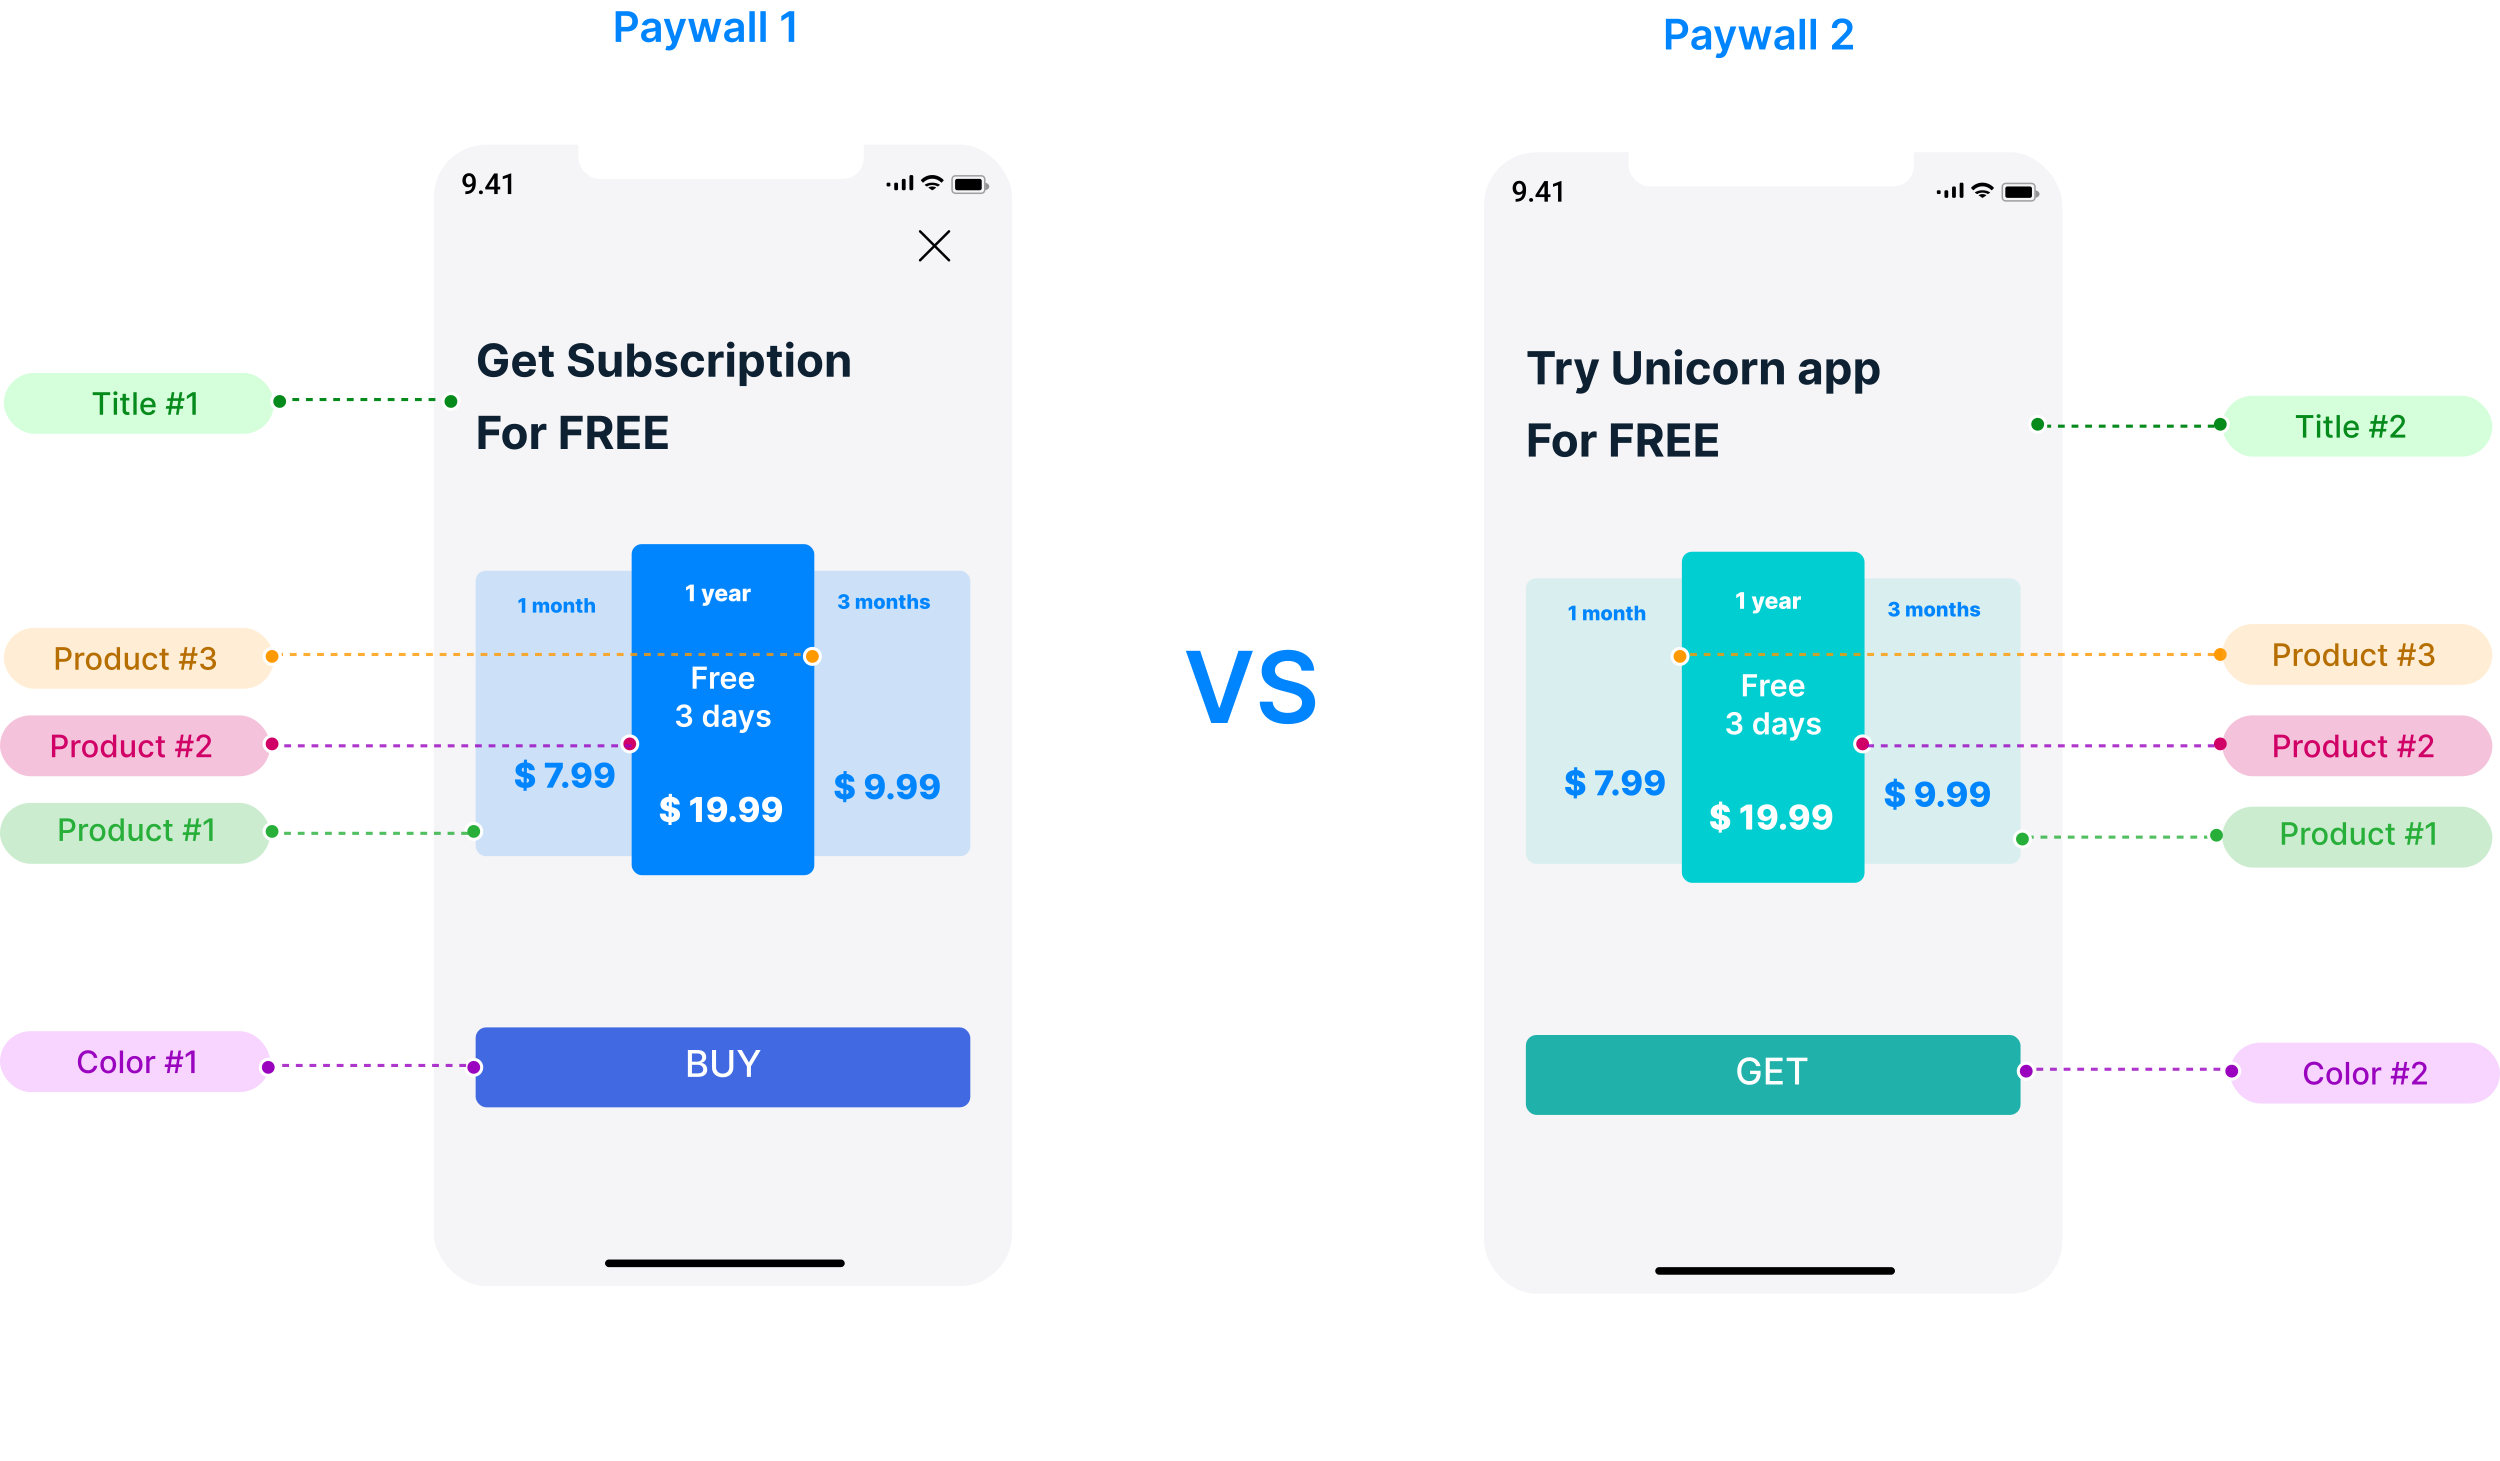 <svg fill="none" height="384" viewBox="0 0 657 384" width="657" xmlns="http://www.w3.org/2000/svg" xmlns:xlink="http://www.w3.org/1999/xlink"><filter id="a" color-interpolation-filters="sRGB" filterUnits="userSpaceOnUse" height="366.327" width="219.327" x="80.837" y="14.918"><feFlood flood-opacity="0" result="BackgroundImageFix"/><feColorMatrix in="SourceAlpha" type="matrix" values="0 0 0 0 0 0 0 0 0 0 0 0 0 0 0 0 0 0 127 0"/><feOffset dy="11.082"/><feGaussianBlur stdDeviation="11.082"/><feColorMatrix type="matrix" values="0 0 0 0 0.102 0 0 0 0 0.204 0 0 0 0 0.294 0 0 0 0.12 0"/><feBlend in2="BackgroundImageFix" mode="normal" result="effect1_dropShadow"/><feBlend in="SourceGraphic" in2="effect1_dropShadow" mode="normal" result="shape"/></filter><filter id="b" color-interpolation-filters="sRGB" filterUnits="userSpaceOnUse" height="188.743" width="136.494" x="128.378" y="49.128"><feFlood flood-opacity="0" result="BackgroundImageFix"/><feColorMatrix in="SourceAlpha" type="matrix" values="0 0 0 0 0 0 0 0 0 0 0 0 0 0 0 0 0 0 127 0"/><feOffset dx="1.968" dy="1.968"/><feGaussianBlur stdDeviation="2.952"/><feColorMatrix type="matrix" values="0 0 0 0 0 0 0 0 0 0.522 0 0 0 0 1 0 0 0 0.15 0"/><feBlend in2="BackgroundImageFix" mode="normal" result="effect1_dropShadow"/><feColorMatrix in="SourceAlpha" type="matrix" values="0 0 0 0 0 0 0 0 0 0 0 0 0 0 0 0 0 0 127 0"/><feOffset dx="-1.968" dy="-1.968"/><feGaussianBlur stdDeviation="2.952"/><feColorMatrix type="matrix" values="0 0 0 0 0 0 0 0 0 0.522 0 0 0 0 1 0 0 0 0.15 0"/><feBlend in2="effect1_dropShadow" mode="normal" result="effect2_dropShadow"/><feBlend in="SourceGraphic" in2="effect2_dropShadow" mode="normal" result="shape"/></filter><filter id="c" color-interpolation-filters="sRGB" filterUnits="userSpaceOnUse" height="366.327" width="219.327" x="356.837" y="16.918"><feFlood flood-opacity="0" result="BackgroundImageFix"/><feColorMatrix in="SourceAlpha" type="matrix" values="0 0 0 0 0 0 0 0 0 0 0 0 0 0 0 0 0 0 127 0"/><feOffset dy="11.082"/><feGaussianBlur stdDeviation="11.082"/><feColorMatrix type="matrix" values="0 0 0 0 0.102 0 0 0 0 0.204 0 0 0 0 0.294 0 0 0 0.12 0"/><feBlend in2="BackgroundImageFix" mode="normal" result="effect1_dropShadow"/><feBlend in="SourceGraphic" in2="effect1_dropShadow" mode="normal" result="shape"/></filter><filter id="d" color-interpolation-filters="sRGB" filterUnits="userSpaceOnUse" height="188.743" width="136.494" x="404.378" y="51.128"><feFlood flood-opacity="0" result="BackgroundImageFix"/><feColorMatrix in="SourceAlpha" type="matrix" values="0 0 0 0 0 0 0 0 0 0 0 0 0 0 0 0 0 0 127 0"/><feOffset dx="1.968" dy="1.968"/><feGaussianBlur stdDeviation="2.952"/><feColorMatrix type="matrix" values="0 0 0 0 0 0 0 0 0 0.522 0 0 0 0 1 0 0 0 0.15 0"/><feBlend in2="BackgroundImageFix" mode="normal" result="effect1_dropShadow"/><feColorMatrix in="SourceAlpha" type="matrix" values="0 0 0 0 0 0 0 0 0 0 0 0 0 0 0 0 0 0 127 0"/><feOffset dx="-1.968" dy="-1.968"/><feGaussianBlur stdDeviation="2.952"/><feColorMatrix type="matrix" values="0 0 0 0 0 0 0 0 0 0.522 0 0 0 0 1 0 0 0 0.15 0"/><feBlend in2="effect1_dropShadow" mode="normal" result="effect2_dropShadow"/><feBlend in="SourceGraphic" in2="effect2_dropShadow" mode="normal" result="shape"/></filter><path d="m161.795 11h1.46v-2.723h1.543c1.861 0 2.86-1.118 2.86-2.668 0-1.539-.987-2.668-2.841-2.668h-3.022zm1.46-3.923v-2.916h1.338c1.094 0 1.578.59 1.578 1.448s-.484 1.468-1.57 1.468zm7.24 4.045c.948 0 1.515-.445 1.775-.952h.047v.83h1.369v-4.045c0-1.598-1.302-2.078-2.455-2.078-1.271 0-2.247.567-2.562 1.669l1.33.189c.142-.413.543-.767 1.24-.767.661 0 1.023.338 1.023.933v.024c0 .409-.429.429-1.496.543-1.172.126-2.294.476-2.294 1.838 0 1.188.87 1.818 2.023 1.818zm.37-1.047c-.595 0-1.02-.272-1.02-.795 0-.547.477-.775 1.114-.866.374-.051 1.122-.146 1.307-.295v.712c0 .673-.543 1.244-1.401 1.244zm4.923 3.192c1.109 0 1.751-.571 2.093-1.535l2.428-6.769-1.523-.008-1.397 4.565h-.063l-1.393-4.565h-1.511l2.192 6.17-.122.327c-.264.689-.681.736-1.302.555l-.331 1.11c.193.079.539.149.929.149zm6.758-2.267h1.487l1.133-4.085h.083l1.133 4.085h1.484l1.712-6.045h-1.456l-1.047 4.226h-.059l-1.086-4.226h-1.436l-1.087 4.25h-.055l-1.062-4.25h-1.452zm9.766.122c.948 0 1.515-.445 1.775-.952h.047v.83h1.369v-4.045c0-1.598-1.302-2.078-2.455-2.078-1.271 0-2.247.567-2.562 1.669l1.33.189c.142-.413.543-.767 1.24-.767.661 0 1.023.338 1.023.933v.024c0 .409-.429.429-1.496.543-1.172.126-2.294.476-2.294 1.838 0 1.188.87 1.818 2.023 1.818zm.37-1.047c-.594 0-1.019-.272-1.019-.795 0-.547.476-.775 1.113-.866.374-.051 1.122-.146 1.307-.295v.712c0 .673-.543 1.244-1.401 1.244zm5.678-7.135h-1.424v8.059h1.424zm2.89 0h-1.425v8.059h1.425zm7.476 0h-1.389l-2.003 1.287v1.338l1.885-1.204h.047v6.639h1.46z" fill="#0085ff"/><g filter="url(#a)"><rect fill="#fff" height="322" rx="13.852" width="175" x="103" y="26"/></g><rect fill="#f5f4f7" height="300" rx="13.852" width="152" x="114" y="38"/><path clip-rule="evenodd" d="m159 332c0-.552.448-1 1-1h61c.552 0 1 .448 1 1 0 .552-.448 1-1 1h-61c-.552 0-1-.448-1-1z" fill="#000" fill-rule="evenodd"/><path d="m251.084 46.203h6.832c.487 0 .881.394.881.88v2.833c0 .486-.394.88-.881.88h-6.832c-.487 0-.881-.394-.881-.88v-2.833c0-.486.394-.88.881-.88z" opacity=".35" stroke="#000" stroke-width=".406"/><path d="m259 48v2c.606-.169 1-.563 1-1s-.394-.831-1-1" fill="#000" opacity=".4"/><path d="m251 47.542c0-.299.243-.542.542-.542h5.916c.299 0 .542.243.542.542v1.916c0 .299-.243.542-.542.542h-5.916c-.299 0-.542-.243-.542-.542z" fill="#000"/><path clip-rule="evenodd" d="m245 46.96c.871 0 1.708.359 2.339 1.003.047.05.123.049.17-.001l.454-.492c.024-.026.037-.06.037-.096s-.014-.071-.038-.096c-1.656-1.703-4.268-1.703-5.924 0-.024.025-.038.06-.038.096 0 .036.013.071.037.096l.454.492c.047.051.123.051.17.001.631-.644 1.469-1.003 2.339-1.003zm0 1.667c.489 0 .961.124 1.324.349.049.032.126.031.174-.002l.464-.321c.025-.017.038-.04.038-.063 0-.024-.015-.046-.04-.063-1.104-.704-2.816-.704-3.92 0-.025.017-.04.039-.04.063s.013.047.038.063l.464.321c.048.033.125.033.174.002.363-.225.834-.349 1.324-.349zm1 .68c.001.026-.014.05-.041.068l-.863.597c-.025.018-.06.027-.096.027s-.07-.01-.096-.027l-.863-.597c-.027-.018-.042-.043-.041-.068s.017-.05.045-.067c.551-.32 1.359-.32 1.91 0 .028.017.044.042.045.067z" fill="#000" fill-rule="evenodd"/><path clip-rule="evenodd" d="m239.667 46h-.334c-.184 0-.333.168-.333.375v3.25c0 .207.149.375.333.375h.334c.184 0 .333-.168.333-.375v-3.25c0-.207-.149-.375-.333-.375zm-2.334 1h.334c.184 0 .333.161.333.36v2.28c0 .199-.149.36-.333.36h-.334c-.184 0-.333-.161-.333-.36v-2.28c0-.199.149-.36.333-.36zm-3.666 1h-.334c-.184 0-.333.112-.333.25v.5c0 .138.149.25.333.25h.334c.184 0 .333-.112.333-.25v-.5c0-.138-.149-.25-.333-.25zm2 0h-.334c-.184 0-.333.149-.333.333v1.333c0 .184.149.333.333.333h.334c.184 0 .333-.149.333-.333v-1.333c0-.184-.149-.333-.333-.333z" fill="#000" fill-rule="evenodd"/><path d="m124.138 48.734c-.303.32-.656.48-1.06.48-.476 0-.856-.166-1.139-.498-.282-.335-.424-.774-.424-1.317 0-.357.072-.681.216-.971.144-.29.349-.516.614-.677s.573-.242.923-.242c.545 0 .978.203 1.298.61s.48.951.48 1.633v.253c0 .977-.221 1.722-.662 2.236-.442.513-1.1.774-1.976.781h-.108v-.748h.131c.533-.007.942-.135 1.227-.383.285-.251.445-.636.48-1.157zm-.87-.227c.181 0 .35-.052.509-.156.159-.104.282-.248.368-.431v-.353c0-.399-.081-.721-.245-.964s-.376-.365-.636-.365c-.261 0-.469.108-.625.324-.154.213-.231.484-.231.811 0 .34.078.614.235.822.156.208.364.312.625.312zm3.106 1.54c.169 0 .299.048.391.145.091.094.137.213.137.357 0 .141-.046.259-.137.353-.092.092-.222.138-.391.138-.161 0-.289-.046-.383-.138-.094-.092-.142-.21-.142-.353 0-.144.046-.263.138-.357.092-.097.221-.145.387-.145zm4.412-.978h.673v.725h-.673v1.205h-.904v-1.205h-2.34l-.026-.551 2.336-3.66h.934zm-2.321 0h1.417v-2.262l-.067.119zm5.889 1.931h-.901v-4.349l-1.328.454v-.763l2.113-.777h.116z" fill="#000"/><rect fill="#0085ff" fill-opacity=".17" height="75" rx="2.624" width="48" x="207" y="150"/><path d="m221.576 210.818h.831l.01-.748c1.399-.108 2.214-.824 2.221-1.968-.007-1.046-.713-1.685-2.004-1.969l-.17-.039.02-1.361c.332.109.521.345.549.684h1.515c-.012-1.096-.792-1.873-2.048-2.026l.009-.755h-.831l-.009.745c-1.301.125-2.202.901-2.193 2.017-.003.994.694 1.553 1.825 1.812l.32.073-.019 1.448c-.464-.108-.752-.415-.78-.911h-1.515c.016 1.387.892 2.116 2.279 2.244zm.857-2.09.016-1.227c.396.144.578.323.584.597-.006.304-.22.534-.6.63zm-.796-2.844c-.336-.128-.534-.31-.524-.595.003-.275.182-.489.54-.575zm8.185-2.519c-1.509-.003-2.541.943-2.535 2.298.003 1.205.825 2.081 1.998 2.081.732 0 1.39-.352 1.662-.94h.038c-.003 1.192-.396 1.937-1.195 1.937-.441 0-.78-.218-.876-.655h-1.556c.118 1.128 1.051 2.003 2.432 2.003 1.668 0 2.761-1.313 2.755-3.496-.003-2.365-1.288-3.225-2.723-3.228zm.009 1.215c.579 0 1.004.457 1.01 1.029.003.575-.441 1.035-1.016 1.035-.585 0-1-.447-1.004-1.032-.006-.582.425-1.032 1.01-1.032zm4.193 5.513c.438 0 .824-.371.831-.831-.007-.454-.393-.822-.831-.822-.461 0-.838.368-.831.822-.007.46.37.831.831.831zm4.174-6.728c-1.509-.003-2.541.943-2.535 2.298.003 1.205.825 2.081 1.998 2.081.732 0 1.39-.352 1.662-.94h.038c-.003 1.192-.396 1.937-1.195 1.937-.441 0-.78-.218-.876-.655h-1.556c.118 1.128 1.051 2.003 2.432 2.003 1.668 0 2.761-1.313 2.755-3.496-.003-2.365-1.288-3.225-2.723-3.228zm.009 1.215c.579 0 1.004.457 1.01 1.029.003.575-.441 1.035-1.016 1.035-.585 0-1-.447-1.004-1.032-.006-.582.425-1.032 1.01-1.032zm6.046-1.215c-1.508-.003-2.54.943-2.534 2.298.003 1.205.825 2.081 1.997 2.081.732 0 1.391-.352 1.662-.94h.039c-.003 1.192-.397 1.937-1.196 1.937-.441 0-.779-.218-.875-.655h-1.557c.118 1.128 1.052 2.003 2.432 2.003 1.669 0 2.762-1.313 2.755-3.496-.003-2.365-1.288-3.225-2.723-3.228zm.01 1.215c.578 0 1.004.457 1.01 1.029.003.575-.441 1.035-1.016 1.035-.585 0-1.001-.447-1.004-1.032-.006-.582.425-1.032 1.01-1.032z" fill="#0085ff"/><rect fill="#0085ff" fill-opacity=".17" height="75" rx="2.624" width="48" x="125" y="150"/><path d="m137.576 207.818h.831l.01-.748c1.399-.108 2.214-.824 2.221-1.968-.007-1.046-.713-1.685-2.004-1.969l-.17-.039.02-1.361c.332.109.521.345.549.684h1.515c-.012-1.096-.792-1.873-2.048-2.026l.009-.755h-.831l-.009.745c-1.301.125-2.202.901-2.193 2.017-.003.994.694 1.553 1.825 1.812l.32.073-.019 1.448c-.464-.108-.752-.415-.78-.911h-1.515c.016 1.387.892 2.116 2.279 2.244zm.857-2.09.016-1.227c.396.144.578.323.584.597-.006.304-.22.534-.6.63zm-.796-2.844c-.336-.128-.534-.31-.524-.595.003-.275.182-.489.54-.575zm5.999 4.116h1.626l2.65-5.261v-1.284h-4.724v1.275h3.088v.041zm4.911.093c.438 0 .825-.371.831-.831-.006-.454-.393-.822-.831-.822-.46 0-.837.368-.831.822-.006.46.371.831.831.831zm4.174-6.728c-1.508-.003-2.541.943-2.534 2.298.003 1.205.824 2.081 1.997 2.081.732 0 1.39-.352 1.662-.94h.038c-.003 1.192-.396 1.937-1.195 1.937-.441 0-.78-.218-.876-.655h-1.556c.118 1.128 1.052 2.003 2.432 2.003 1.669 0 2.762-1.313 2.755-3.496-.003-2.365-1.288-3.225-2.723-3.228zm.01 1.215c.578 0 1.003.457 1.01 1.029.003.575-.441 1.035-1.017 1.035-.585 0-1-.447-1.003-1.032-.007-.582.425-1.032 1.01-1.032zm6.046-1.215c-1.509-.003-2.541.943-2.535 2.298.004 1.205.825 2.081 1.998 2.081.732 0 1.39-.352 1.662-.94h.038c-.003 1.192-.396 1.937-1.195 1.937-.441 0-.78-.218-.876-.655h-1.556c.118 1.128 1.051 2.003 2.432 2.003 1.668 0 2.761-1.313 2.755-3.496-.003-2.365-1.288-3.225-2.723-3.228zm.009 1.215c.579 0 1.004.457 1.01 1.029.004.575-.441 1.035-1.016 1.035-.585 0-1-.447-1.004-1.032-.006-.582.426-1.032 1.01-1.032z" fill="#0085ff"/><g filter="url(#b)"><g fill="#0085ff"><rect height="87" rx="2.624" width="48" x="166" y="143"/><path d="m221.733 160.052c.895 0 1.53-.473 1.528-1.137.002-.469-.305-.805-.894-.874v-.029c.441-.064.754-.36.753-.789.001-.622-.561-1.092-1.379-1.092-.824 0-1.424.477-1.432 1.156h.882c.007-.261.242-.436.55-.436.292 0 .492.177.49.432.002.265-.233.447-.572.447h-.371v.656h.371c.385 0 .637.19.633.459.004.27-.227.458-.555.458-.326 0-.567-.173-.576-.425h-.928c.007.69.628 1.174 1.5 1.174zm3.184-.052h.911v-1.694c0-.283.166-.464.404-.464.237 0 .393.166.393.43v1.728h.876v-1.709c0-.274.151-.449.403-.449.231 0 .395.155.395.44v1.718h.911v-1.927c0-.606-.373-.973-.913-.973-.423 0-.757.222-.863.563h-.03c-.076-.343-.384-.563-.78-.563-.392 0-.69.215-.809.563h-.032v-.525h-.866zm6.194.054c.9 0 1.446-.594 1.446-1.476 0-.883-.546-1.478-1.446-1.478s-1.446.595-1.446 1.478c0 .882.546 1.476 1.446 1.476zm.006-.688c-.338 0-.524-.32-.524-.793 0-.476.186-.798.524-.798.326 0 .512.322.512.798 0 .473-.186.793-.512.793zm2.818-.998c.002-.327.192-.52.481-.52s.46.19.458.506v1.646h.912v-1.824c.002-.645-.392-1.076-.994-1.076-.423 0-.743.215-.87.563h-.032v-.525h-.866v2.862h.911zm4.031-1.23h-.517v-.686h-.911v.686h-.378v.67h.378v1.393c-.006.579.371.87 1.014.84.22-.011.378-.056.466-.082l-.138-.658c-.039.009-.131.028-.2.028-.147 0-.231-.06-.231-.229v-1.292h.517zm1.437 1.23c.002-.327.196-.52.485-.52.292 0 .462.188.46.506v1.646h.911v-1.824c.002-.649-.393-1.076-.995-1.076-.428 0-.73.211-.859.563h-.032v-1.48h-.881v3.817h.911zm4.924-.356c-.048-.567-.512-.912-1.287-.912-.776 0-1.27.338-1.266.912-.004.439.278.723.85.829l.499.095c.237.047.345.121.349.248-.004.143-.164.238-.397.238-.259 0-.434-.112-.473-.32l-.9.022c.065.567.551.93 1.369.93.766 0 1.323-.382 1.327-.971-.004-.417-.279-.665-.85-.775l-.551-.104c-.243-.049-.321-.135-.319-.245-.002-.145.168-.234.378-.234.241 0 .408.128.435.309z"/><path d="m138.046 157.183h-.855l-.941.586v.797l.853-.522h.023v2.956h.92zm1.979 3.817h.911v-1.694c0-.283.166-.464.404-.464.237 0 .394.166.394.43v1.728h.876v-1.709c0-.274.15-.449.402-.449.231 0 .395.155.395.44v1.718h.911v-1.927c0-.606-.372-.973-.913-.973-.423 0-.756.222-.863.563h-.029c-.077-.343-.384-.563-.781-.563-.392 0-.69.215-.809.563h-.032v-.525h-.866zm6.194.054c.9 0 1.446-.594 1.446-1.476 0-.883-.546-1.478-1.446-1.478s-1.446.595-1.446 1.478c0 .882.546 1.476 1.446 1.476zm.006-.688c-.337 0-.524-.32-.524-.793 0-.476.187-.798.524-.798.326 0 .512.322.512.798 0 .473-.186.793-.512.793zm2.818-.998c.002-.327.192-.52.481-.52s.461.19.459.506v1.646h.911v-1.824c.002-.645-.391-1.076-.993-1.076-.423 0-.744.215-.871.563h-.031v-.525h-.867v2.862h.911zm4.031-1.23h-.516v-.686h-.912v.686h-.378v.67h.378v1.393c-.005.579.371.87 1.014.84.22-.011.378-.056.466-.082l-.138-.658c-.039.009-.13.028-.199.028-.147 0-.231-.06-.231-.229v-1.292h.516zm1.438 1.23c.001-.327.195-.52.484-.52.293 0 .462.188.46.506v1.646h.912v-1.824c.002-.649-.394-1.076-.995-1.076-.429 0-.731.211-.86.563h-.031v-1.48h-.882v3.817h.912z"/></g><path d="m182.339 153.636h-.977l-1.076.669v.912l.975-.596h.026v3.379h1.052zm2.9 5.591c.75 0 1.123-.379 1.304-.914l1.233-3.584-1.097-.002-.611 2.335h-.034l-.603-2.335h-1.091l1.163 3.392-.04.098c-.101.245-.326.25-.633.149l-.23.757c.157.064.39.104.639.104zm4.361-1.165c.859 0 1.424-.416 1.543-1.059l-.957-.028c-.081.217-.294.335-.567.335-.4 0-.647-.267-.647-.667v-.028h2.182v-.26c0-1.078-.657-1.67-1.586-1.67-.988 0-1.623.677-1.623 1.691 0 1.049.626 1.686 1.655 1.686zm-.628-2.052c.015-.326.272-.573.618-.573.343 0 .59.238.594.573zm3.636 2.045c.456 0 .772-.176.951-.511h.025v.456h.98v-2.224c0-.693-.615-1.091-1.449-1.091-.88 0-1.378.443-1.461 1.039l.961.035c.044-.209.217-.337.492-.337.256 0 .418.123.418.343v.011c0 .2-.218.242-.776.291-.663.056-1.217.301-1.217 1.025 0 .648.45.963 1.076.963zm.322-.681c-.241 0-.411-.115-.411-.333 0-.211.166-.339.462-.383.194-.028.433-.071.55-.132v.311c0 .319-.269.537-.601.537zm2.271.626h1.042v-1.777c0-.39.277-.652.65-.652.124 0 .309.021.409.055v-.905c-.087-.024-.196-.038-.292-.038-.358 0-.643.208-.762.641h-.035v-.597h-1.012z" fill="#fff"/><path d="m249.4 60.8-7.6 7.6" stroke="#000" stroke-linecap="round" stroke-linejoin="round" stroke-width=".656"/><path d="m241.8 60.8 7.6 7.6" stroke="#000" stroke-linecap="round" stroke-linejoin="round" stroke-width=".656"/></g><rect fill="#fff" height="16" rx="5.541" width="75" x="152" y="31"/><path d="m131.545 93.094h1.875c-.238-1.726-1.759-2.94-3.732-2.94-2.306 0-4.083 1.662-4.083 4.492 0 2.761 1.662 4.474 4.121 4.474 2.203 0 3.775-1.393 3.775-3.69v-1.099h-3.652v1.389h1.875c-.025 1.082-.762 1.768-1.99 1.768-1.385 0-2.258-1.036-2.258-2.859 0-1.815.908-2.842 2.241-2.842.951 0 1.594.49 1.828 1.308zm6.291 6.034c1.62 0 2.711-.788 2.966-2.003l-1.679-.111c-.183.499-.652.758-1.257.758-.908 0-1.483-.601-1.483-1.577v-.004h4.458v-.499c0-2.224-1.347-3.324-3.077-3.324-1.926 0-3.175 1.368-3.175 3.388 0 2.075 1.232 3.371 3.247 3.371zm-1.453-4.061c.039-.746.605-1.342 1.411-1.342.788 0 1.333.562 1.338 1.342zm9.124-2.612h-1.232v-1.568h-1.815v1.568h-.895v1.364h.895v3.409c-.009 1.283.865 1.918 2.182 1.862.468-.017.801-.111.984-.171l-.285-1.351c-.09.017-.282.06-.452.06-.362 0-.614-.136-.614-.639v-3.17h1.232zm8.728.328h1.769c-.026-1.555-1.304-2.629-3.248-2.629-1.913 0-3.315 1.057-3.306 2.642-.005 1.287.903 2.024 2.377 2.378l.951.239c.95.23 1.478.503 1.483 1.091-.005.639-.61 1.074-1.547 1.074-.959 0-1.649-.443-1.709-1.317h-1.786c.047 1.888 1.398 2.864 3.516 2.864 2.131 0 3.384-1.018 3.388-2.616-.004-1.453-1.1-2.224-2.617-2.565l-.784-.188c-.758-.175-1.393-.456-1.38-1.082 0-.562.498-.976 1.402-.976.882 0 1.423.401 1.491 1.087zm7.292 3.43c.005.878-.596 1.338-1.248 1.338-.686 0-1.129-.481-1.134-1.253v-3.844h-1.815v4.168c.004 1.53.899 2.463 2.216 2.463.984 0 1.692-.507 1.986-1.274h.068v1.189h1.743v-6.545h-1.816zm3.302 2.787h1.79v-1.048h.081c.251.545.801 1.155 1.858 1.155 1.491 0 2.654-1.18 2.654-3.371 0-2.25-1.214-3.366-2.65-3.366-1.095 0-1.62.652-1.862 1.185h-.056v-3.281h-1.815zm1.777-3.273c0-1.168.494-1.913 1.376-1.913.899 0 1.377.78 1.377 1.913 0 1.142-.486 1.935-1.377 1.935-.873 0-1.376-.767-1.376-1.935zm11.264-1.406c-.162-1.206-1.134-1.952-2.787-1.952-1.675 0-2.779.776-2.774 2.037-.005.98.613 1.615 1.892 1.871l1.133.226c.571.115.831.324.84.652-.009.388-.431.665-1.066.665-.647 0-1.078-.277-1.189-.81l-1.785.094c.17 1.253 1.236 2.024 2.97 2.024 1.696 0 2.911-.865 2.915-2.156-.004-.946-.622-1.513-1.892-1.773l-1.185-.239c-.609-.132-.835-.341-.831-.656-.004-.392.439-.648 1.002-.648.63 0 1.005.345 1.095.767zm4.249 4.807c1.743 0 2.838-1.023 2.924-2.527h-1.713c-.107.699-.567 1.091-1.189 1.091-.848 0-1.398-.712-1.398-1.964 0-1.236.554-1.943 1.398-1.943.664 0 1.091.439 1.189 1.091h1.713c-.077-1.513-1.223-2.506-2.932-2.506-1.986 0-3.213 1.376-3.213 3.384 0 1.99 1.206 3.375 3.221 3.375zm4.086-.128h1.815v-3.703c0-.805.588-1.359 1.389-1.359.252 0 .597.043.767.098v-1.611c-.161-.038-.387-.064-.571-.064-.732 0-1.333.426-1.572 1.236h-.068v-1.142h-1.76zm4.91 0h1.815v-6.545h-1.815zm.912-7.389c.541 0 .984-.413.984-.92 0-.503-.443-.916-.984-.916-.537 0-.98.413-.98.916 0 .507.443.92.98.92zm2.358 9.844h1.815v-3.503h.055c.252.545.801 1.155 1.858 1.155 1.492 0 2.655-1.18 2.655-3.371 0-2.25-1.214-3.366-2.65-3.366-1.096 0-1.62.652-1.863 1.185h-.081v-1.099h-1.789zm1.777-5.728c0-1.168.494-1.913 1.376-1.913.899 0 1.376.78 1.376 1.913 0 1.142-.485 1.935-1.376 1.935-.874 0-1.376-.767-1.376-1.935zm9.298-3.273h-1.232v-1.568h-1.815v1.568h-.895v1.364h.895v3.409c-.009 1.283.865 1.918 2.182 1.862.469-.017.801-.111.984-.171l-.285-1.351c-.09.017-.282.06-.452.06-.362 0-.614-.136-.614-.639v-3.17h1.232zm1.182 6.545h1.816v-6.545h-1.816zm.912-7.389c.542 0 .985-.413.985-.92 0-.503-.443-.916-.985-.916-.537 0-.98.413-.98.916 0 .507.443.92.98.92zm5.315 7.517c1.986 0 3.222-1.359 3.222-3.375 0-2.028-1.236-3.384-3.222-3.384-1.985 0-3.221 1.355-3.221 3.384 0 2.016 1.236 3.375 3.221 3.375zm.009-1.406c-.916 0-1.385-.84-1.385-1.982 0-1.142.469-1.986 1.385-1.986.899 0 1.368.844 1.368 1.986 0 1.142-.469 1.982-1.368 1.982zm6.209-2.506c.004-.844.507-1.338 1.24-1.338.728 0 1.167.477 1.163 1.278v3.844h1.815v-4.168c0-1.526-.894-2.463-2.258-2.463-.972 0-1.675.477-1.969 1.24h-.077v-1.155h-1.73v6.545h1.816zm-93.328 22.784h1.845v-3.605h3.549v-1.521h-3.549v-2.08h3.933v-1.521h-5.778zm9.462.128c1.986 0 3.221-1.36 3.221-3.375 0-2.029-1.235-3.384-3.221-3.384s-3.222 1.355-3.222 3.384c0 2.015 1.236 3.375 3.222 3.375zm.008-1.406c-.916 0-1.385-.84-1.385-1.982s.469-1.986 1.385-1.986c.9 0 1.368.844 1.368 1.986s-.468 1.982-1.368 1.982zm4.394 1.278h1.815v-3.703c0-.806.588-1.359 1.389-1.359.252 0 .597.042.767.098v-1.611c-.161-.039-.387-.064-.571-.064-.733 0-1.333.426-1.572 1.236h-.068v-1.142h-1.76zm7.721 0h1.846v-3.605h3.549v-1.521h-3.549v-2.08h3.933v-1.521h-5.779zm7.02 0h1.845v-3.094h1.347l1.653 3.094h2.037l-1.854-3.392c.993-.426 1.543-1.291 1.543-2.484 0-1.735-1.146-2.851-3.128-2.851h-3.443zm1.845-4.577v-2.642h1.244c1.066 0 1.581.473 1.581 1.343 0 .865-.515 1.299-1.572 1.299zm6.03 4.577h5.898v-1.521h-4.053v-2.084h3.733v-1.521h-3.733v-2.08h4.036v-1.521h-5.881zm7.348 0h5.897v-1.521h-4.052v-2.084h3.733v-1.521h-3.733v-2.08h4.035v-1.521h-5.88z" fill="#0d2132"/><rect fill="#4169e1" height="21" rx="2.77" width="130" x="125" y="270"/><path d="m180.775 283h2.703c1.639 0 2.379-.816 2.379-1.897 0-1.092-.764-1.708-1.463-1.746v-.069c.647-.165 1.188-.606 1.188-1.487 0-1.044-.723-1.853-2.225-1.853h-2.582zm1.064-.912v-2.259h1.573c.854 0 1.388.551 1.388 1.222 0 .592-.403 1.037-1.426 1.037zm0-3.089v-2.145h1.453c.843 0 1.246.444 1.246 1.029 0 .682-.557 1.116-1.274 1.116zm9.815-3.051v4.552c0 .957-.661 1.646-1.735 1.646-1.071 0-1.736-.689-1.736-1.646v-4.552h-1.064v4.638c0 1.481 1.109 2.531 2.8 2.531 1.69 0 2.802-1.05 2.802-2.531v-4.638zm2.07 0 2.559 4.284v2.768h1.06v-2.768l2.559-4.284h-1.209l-1.842 3.206h-.076l-1.842-3.206z" fill="#fff"/><circle cx="213.5" cy="172.5" fill="#f90" r="2.092" stroke="#fff" stroke-width=".815"/><rect fill="#ffb84f" fill-opacity=".24" height="16" rx="8" width="71" x="1" y="165"/><path d="m14.651 176v-5.928h2.113c.336 0 .635.049.897.147.264.097.48.232.645.406.168.171.294.373.379.605.087.231.13.485.13.761s-.043.531-.13.764c-.087.232-.214.434-.382.608-.166.174-.381.31-.646.408-.262.097-.561.145-.897.145h-1.216v2.084zm.894-2.843h1.135c.419 0 .73-.105.932-.315.203-.212.304-.496.304-.851s-.102-.636-.307-.842c-.203-.207-.516-.31-.941-.31h-1.123zm4.25 2.843v-4.446h.837v.706h.046c.081-.237.224-.425.428-.564s.438-.209.701-.209c.143 0 .265.007.368.02v.828c-.12-.034-.27-.052-.452-.052-.307 0-.561.095-.761.284-.201.187-.301.426-.301.718v2.715zm5.933-.194c-.315.189-.678.284-1.091.284-.413 0-.777-.095-1.091-.284-.315-.191-.557-.46-.727-.808-.17-.347-.255-.747-.255-1.201 0-.693.189-1.249.567-1.67.378-.421.88-.631 1.505-.631.625 0 1.127.21 1.505.631.378.421.567.977.567 1.67 0 .454-.085.854-.255 1.201-.17.348-.412.617-.727.808zm-1.088-.443c.197 0 .372-.041.527-.124.156-.083.282-.197.376-.342.097-.145.169-.31.217-.495.05-.187.075-.39.075-.608 0-.216-.025-.418-.075-.605-.048-.187-.121-.353-.217-.498-.095-.146-.22-.261-.376-.344-.154-.085-.33-.127-.527-.127-.199 0-.376.042-.533.127-.154.083-.28.198-.376.344-.097.145-.17.311-.22.498-.048.187-.072.389-.072.605 0 .218.024.421.072.608.05.185.123.35.22.495s.222.259.376.342c.156.083.334.124.533.124zm4.7.724c-.268 0-.517-.053-.747-.159-.228-.107-.424-.256-.588-.449-.164-.195-.292-.437-.385-.727-.093-.291-.139-.613-.139-.966 0-.354.046-.675.139-.964.095-.29.225-.531.391-.724s.363-.342.591-.446.476-.156.744-.156c.158 0 .304.019.437.058.133.038.241.083.324.133s.163.117.24.2c.077.081.131.146.162.197.033.05.071.113.116.191h.052v-2.203h.866v5.928h-.845v-.692h-.072c-.041.074-.08.138-.119.194-.037.054-.093.121-.168.2s-.156.145-.243.197c-.085.05-.194.093-.327.13-.131.039-.274.058-.428.058zm.191-.738c.367 0 .651-.143.854-.429.205-.285.307-.666.307-1.143 0-.475-.101-.851-.304-1.129-.201-.278-.486-.417-.857-.417-.253 0-.469.069-.648.206-.179.135-.313.317-.4.547-.085.229-.127.494-.127.793 0 .301.043.569.13.805.087.233.22.419.4.558.179.139.395.209.645.209zm6.064-1.193v-2.602h.868v4.446h-.851v-.77h-.046c-.108.249-.277.45-.506.602-.228.151-.502.226-.822.226-.44 0-.793-.145-1.06-.434-.266-.292-.399-.706-.399-1.242v-2.828h.866v2.724c0 .301.083.542.249.723.168.18.387.27.657.27.125 0 .249-.024.37-.07s.234-.114.336-.203c.102-.088.184-.205.246-.35.062-.146.093-.31.093-.492zm3.904 1.934c-.423 0-.792-.098-1.109-.293-.315-.196-.554-.468-.718-.813s-.246-.741-.246-1.187c0-.449.084-.848.252-1.195.17-.35.411-.621.724-.814.315-.195.677-.292 1.088-.292.506 0 .926.137 1.262.411.336.272.527.633.573 1.083h-.842c-.048-.222-.158-.405-.33-.548-.17-.144-.386-.217-.648-.217-.363 0-.654.14-.874.42s-.33.657-.33 1.132c0 .484.109.869.327 1.155.218.284.51.425.877.425.249 0 .46-.067.634-.202.176-.135.29-.323.344-.562h.842c-.048.442-.236.802-.565 1.08-.326.278-.747.417-1.262.417zm4.828-4.536v.695h-.912v2.446c0 .119.013.22.041.303.029.082.07.142.122.183.054.04.11.068.168.084.058.015.125.023.203.023s.178-.013.304-.038l.156.715c-.16.06-.347.091-.561.093-.174.004-.338-.018-.492-.067-.154-.048-.292-.119-.414-.214-.12-.096-.215-.222-.286-.376-.07-.157-.104-.332-.104-.527v-2.625h-.651v-.695h.651v-1.065h.866v1.065zm5.338 4.446.261-1.586h-1.389l-.261 1.586h-.695l.261-1.586h-.86l.113-.695h.86l.226-1.366h-.854l.113-.695h.854l.261-1.586h.695l-.261 1.586h1.389l.261-1.586h.695l-.261 1.586h.86l-.113.695h-.86l-.226 1.366h.854l-.113.695h-.854l-.261 1.586zm-1.016-2.281h1.389l.226-1.366h-1.389zm6.035 2.362c-.6 0-1.094-.15-1.482-.452-.388-.301-.592-.692-.611-1.175h.909c.017.259.136.466.356.623.222.156.496.234.822.234.351 0 .639-.09.863-.269.224-.18.336-.412.336-.698 0-.303-.116-.547-.347-.732-.23-.187-.546-.281-.949-.281h-.501v-.729h.501c.33 0 .598-.087.805-.261.208-.174.312-.403.31-.689.002-.274-.089-.495-.272-.663s-.425-.251-.727-.251c-.301 0-.56.08-.776.24-.216.158-.329.369-.339.634h-.866c.01-.315.104-.596.284-.843.179-.249.419-.441.718-.576.299-.135.629-.202.99-.202.278 0 .534.043.767.13.235.087.431.204.588.35.158.147.281.319.368.515.087.195.13.402.13.62.002.33-.09.611-.275.842-.183.232-.431.388-.744.469v.047c.392.059.697.215.915.466.218.25.326.565.324.943 0 .324-.09.617-.269.877-.179.261-.429.464-.75.611-.32.147-.679.22-1.077.22z" fill="#b76e01"/><rect fill="#4fff6b" fill-opacity=".24" height="16" rx="8" width="71" x="1" y="98"/><path d="m24.359 103.842h1.847v5.158h.892v-5.158h1.85v-.77h-4.588zm5.532 5.158h.866v-4.446h-.866zm.437-5.132c.298 0 .547-.232.547-.515 0-.284-.249-.519-.547-.519-.301 0-.547.235-.547.519 0 .283.246.515.547.515zm3.668.686h-.912v-1.065h-.866v1.065h-.651v.695h.651v2.625c-.003.808.614 1.198 1.297 1.184.275-.003.46-.055.561-.093l-.156-.715c-.058.012-.165.038-.304.038-.281 0-.533-.093-.533-.593v-2.446h.912zm1.918-1.482h-.866v5.928h.866zm3.081 6.018c.97 0 1.656-.478 1.853-1.202l-.819-.147c-.156.42-.533.634-1.025.634-.741 0-1.239-.481-1.262-1.338h3.161v-.306c0-1.607-.961-2.235-1.968-2.235-1.239 0-2.055.944-2.055 2.31 0 1.381.805 2.284 2.116 2.284zm-1.25-2.701c.035-.631.492-1.178 1.196-1.178.671 0 1.111.498 1.114 1.178zm8.499 2.611h.695l.261-1.586h.854l.113-.695h-.854l.226-1.366h.86l.113-.695h-.86l.261-1.586h-.695l-.261 1.586h-1.389l.261-1.586h-.695l-.261 1.586h-.854l-.113.695h.854l-.226 1.366h-.86l-.113.695h.86l-.261 1.586h.695l.261-1.586h1.389zm-1.016-2.281.226-1.366h1.389l-.226 1.366zm6.221-3.647h-.871l-1.479.967v.856l1.418-.926h.035v5.031h.897z" fill="#058a1b"/><path d="m214 172h-140" stroke="#f90" stroke-dasharray="1.79 1.79" stroke-opacity=".8" stroke-width=".815"/><circle cx="71.5" cy="172.5" fill="#f90" r="2.092" stroke="#fff" stroke-width=".815"/><path d="m118 105h-44" stroke="#058a1b" stroke-dasharray="1.79 1.79" stroke-width=".815"/><circle cx="73.5" cy="105.5" fill="#058a1b" r="2.092" stroke="#fff" stroke-width=".815"/><circle cx="118.5" cy="105.5" fill="#058a1b" r="2.092" stroke="#fff" stroke-width=".815"/><path d="m182.023 181h1.054v-2.472h2.418v-.883h-2.418v-1.58h2.673v-.883h-3.727zm4.58 0h1.028v-2.565c0-.554.418-.946.983-.946.173 0 .389.031.477.059v-.946c-.093-.017-.255-.028-.369-.028-.5 0-.918.284-1.077.79h-.045v-.728h-.997zm4.924.085c1.017 0 1.716-.497 1.897-1.255l-.96-.108c-.139.369-.48.562-.923.562-.665 0-1.105-.437-1.114-1.185h3.04v-.315c0-1.531-.92-2.204-1.994-2.204-1.25 0-2.066.917-2.066 2.264 0 1.369.804 2.241 2.12 2.241zm-1.097-2.679c.031-.557.443-1.025 1.057-1.025.591 0 .988.431.994 1.025zm5.839 2.679c1.017 0 1.716-.497 1.898-1.255l-.961-.108c-.139.369-.48.562-.923.562-.665 0-1.105-.437-1.114-1.185h3.04v-.315c0-1.531-.92-2.204-1.994-2.204-1.25 0-2.065.917-2.065 2.264 0 1.369.803 2.241 2.119 2.241zm-1.097-2.679c.031-.557.443-1.025 1.057-1.025.591 0 .989.431.994 1.025zm-15.407 12.674c1.245 0 2.151-.714 2.148-1.696.003-.728-.452-1.25-1.267-1.367v-.045c.631-.137 1.054-.606 1.051-1.259.003-.886-.753-1.611-1.915-1.611-1.13 0-2.005.674-2.028 1.648h1.014c.017-.489.472-.793 1.009-.793.542 0 .903.33.9.819.003.508-.417.846-1.02.846h-.514v.813h.514c.736 0 1.174.369 1.171.895.003.514-.443.866-1.066.866-.585 0-1.037-.304-1.062-.778h-1.068c.028.983.906 1.662 2.133 1.662zm6.738-.003c.75 0 1.088-.446 1.25-.765h.063v.688h1.011v-5.818h-1.031v2.176h-.043c-.156-.315-.477-.778-1.247-.778-1.008 0-1.801.789-1.801 2.244 0 1.437.77 2.253 1.798 2.253zm.287-.844c-.679 0-1.037-.597-1.037-1.415 0-.812.352-1.395 1.037-1.395.662 0 1.026.549 1.026 1.395 0 .847-.37 1.415-1.026 1.415zm4.389.855c.684 0 1.093-.321 1.281-.687h.034v.599h.989v-2.92c0-1.154-.941-1.5-1.773-1.5-.918 0-1.622.409-1.85 1.204l.961.136c.102-.298.392-.554.895-.554.477 0 .738.245.738.674v.017c0 .295-.309.309-1.079.392-.847.091-1.657.344-1.657 1.327 0 .858.628 1.312 1.461 1.312zm.267-.756c-.429 0-.736-.196-.736-.573 0-.395.344-.56.804-.625.27-.037.81-.106.943-.214v.515c0 .485-.392.897-1.011.897zm3.554 2.304c.801 0 1.264-.412 1.511-1.108l1.753-4.886-1.1-.006-1.008 3.296h-.046l-1.005-3.296h-1.091l1.582 4.455-.088.236c-.19.497-.491.531-.94.4l-.239.801c.139.057.389.108.671.108zm7.426-4.846c-.142-.739-.732-1.21-1.755-1.21-1.051 0-1.767.517-1.764 1.323-.003.637.389 1.057 1.227 1.231l.744.156c.401.088.588.25.588.497 0 .298-.324.523-.812.523-.472 0-.779-.205-.867-.597l-1.003.097c.128.801.802 1.275 1.873 1.275 1.091 0 1.86-.565 1.863-1.392-.003-.622-.403-1.003-1.227-1.182l-.744-.159c-.444-.099-.62-.253-.617-.505-.003-.296.324-.5.753-.5.474 0 .724.258.804.545z" fill="#fff"/><path d="m175.658 216.818h.831l.01-.748c1.399-.108 2.214-.824 2.221-1.968-.007-1.046-.713-1.685-2.004-1.969l-.169-.039.019-1.361c.332.109.521.345.549.684h1.515c-.012-1.096-.792-1.873-2.048-2.026l.009-.755h-.831l-.009.745c-1.301.125-2.202.901-2.193 2.017-.003.994.694 1.553 1.825 1.812l.32.073-.019 1.448c-.464-.108-.751-.415-.78-.911h-1.515c.016 1.387.892 2.116 2.279 2.244zm.857-2.09.016-1.227c.396.144.578.323.584.597-.006.304-.22.534-.6.63zm-.796-2.844c-.336-.128-.534-.31-.524-.595.003-.275.182-.489.54-.575zm8.747-2.429h-1.467l-1.614 1.003v1.368l1.464-.895h.038v5.069h1.579zm3.911-.09c-1.508-.003-2.54.943-2.534 2.298.003 1.205.825 2.081 1.997 2.081.732 0 1.391-.352 1.662-.94h.039c-.003 1.192-.397 1.937-1.196 1.937-.441 0-.779-.218-.875-.655h-1.557c.119 1.128 1.052 2.003 2.432 2.003 1.669 0 2.762-1.313 2.755-3.496-.003-2.365-1.288-3.225-2.723-3.228zm.01 1.215c.578 0 1.004.457 1.01 1.029.003.575-.441 1.035-1.016 1.035-.585 0-1.001-.447-1.004-1.032-.006-.582.425-1.032 1.01-1.032zm4.192 5.513c.438 0 .825-.371.831-.831-.006-.454-.393-.822-.831-.822-.46 0-.837.368-.831.822-.006.46.371.831.831.831zm4.174-6.728c-1.508-.003-2.54.943-2.534 2.298.003 1.205.825 2.081 1.997 2.081.732 0 1.391-.352 1.662-.94h.039c-.003 1.192-.397 1.937-1.196 1.937-.441 0-.779-.218-.875-.655h-1.557c.118 1.128 1.052 2.003 2.432 2.003 1.669 0 2.762-1.313 2.755-3.496-.003-2.365-1.288-3.225-2.723-3.228zm.01 1.215c.578 0 1.004.457 1.01 1.029.003.575-.441 1.035-1.016 1.035-.585 0-1.001-.447-1.004-1.032-.006-.582.425-1.032 1.01-1.032zm6.046-1.215c-1.508-.003-2.541.943-2.534 2.298.003 1.205.824 2.081 1.997 2.081.732 0 1.39-.352 1.662-.94h.038c-.003 1.192-.396 1.937-1.195 1.937-.441 0-.78-.218-.876-.655h-1.556c.118 1.128 1.051 2.003 2.432 2.003 1.668 0 2.761-1.313 2.755-3.496-.003-2.365-1.288-3.225-2.723-3.228zm.01 1.215c.578 0 1.003.457 1.01 1.029.003.575-.441 1.035-1.017 1.035-.585 0-1-.447-1.003-1.032-.007-.582.425-1.032 1.01-1.032z" fill="#fff"/><circle cx="165.5" cy="195.5" fill="#d00066" r="2.092" stroke="#fff" stroke-width=".815"/><circle cx="124.5" cy="218.5" fill="#27af3a" r="2.092" stroke="#fff" stroke-width=".815"/><path d="m315.409 171.03h-3.77l6.679 18.97h4.242l6.688-18.97h-3.779l-4.928 14.931h-.195zm26.647 5.215h3.307c-.065-3.205-2.797-5.475-6.836-5.475-3.983 0-6.975 2.242-6.966 5.595 0 2.723 1.936 4.289 5.058 5.095l2.158.555c2.047.519 3.4 1.158 3.409 2.631-.009 1.621-1.547 2.705-3.789 2.705-2.149 0-3.816-.964-3.955-2.955h-3.381c.139 3.77 2.946 5.891 7.364 5.891 4.548 0 7.188-2.269 7.197-5.613-.009-3.288-2.723-4.789-5.576-5.465l-1.778-.445c-1.557-.37-3.242-1.028-3.224-2.612.009-1.427 1.288-2.473 3.437-2.473 2.047 0 3.399.954 3.575 2.566z" fill="#0085ff"/><rect fill="#27af3a" fill-opacity=".24" height="16" rx="8" width="71" y="211"/><path d="m15.651 221v-5.928h2.113c.336 0 .635.049.897.147.264.097.48.232.645.406.168.171.294.373.379.605.087.231.13.485.13.761s-.043.531-.13.764c-.087.232-.214.434-.382.608-.166.174-.381.31-.646.408-.262.097-.561.145-.897.145h-1.216v2.084zm.894-2.843h1.135c.419 0 .73-.105.932-.315.203-.212.304-.496.304-.851s-.102-.636-.307-.842c-.203-.207-.516-.31-.941-.31h-1.123zm4.25 2.843v-4.446h.837v.706h.046c.081-.237.224-.425.428-.564s.438-.209.701-.209c.143 0 .265.007.368.02v.828c-.12-.034-.27-.052-.452-.052-.307 0-.561.095-.761.284-.201.187-.301.426-.301.718v2.715zm5.933-.194c-.315.189-.678.284-1.091.284-.413 0-.777-.095-1.091-.284-.315-.191-.557-.46-.727-.808-.17-.347-.255-.747-.255-1.201 0-.693.189-1.249.567-1.67.378-.421.88-.631 1.505-.631.625 0 1.127.21 1.505.631.378.421.567.977.567 1.67 0 .454-.085.854-.255 1.201-.17.348-.412.617-.727.808zm-1.088-.443c.197 0 .372-.041.527-.124.156-.083.282-.197.376-.342.097-.145.169-.31.217-.495.05-.187.075-.39.075-.608 0-.216-.025-.418-.075-.605-.048-.187-.121-.353-.217-.498-.095-.146-.22-.261-.376-.344-.154-.085-.33-.127-.527-.127-.199 0-.376.042-.533.127-.154.083-.28.198-.376.344-.097.145-.17.311-.22.498-.048.187-.072.389-.072.605 0 .218.024.421.072.608.05.185.123.35.22.495s.222.259.376.342c.156.083.334.124.533.124zm4.7.724c-.268 0-.517-.053-.747-.159-.228-.107-.424-.256-.588-.449-.164-.195-.292-.437-.385-.727-.093-.291-.139-.613-.139-.966 0-.354.046-.675.139-.964.095-.29.225-.531.391-.724s.363-.342.591-.446.476-.156.744-.156c.158 0 .304.019.437.058.133.038.241.083.324.133s.163.117.24.2c.077.081.131.146.162.197.033.05.071.113.116.191h.052v-2.203h.866v5.928h-.845v-.692h-.072c-.041.074-.08.138-.119.194-.037.054-.093.121-.168.2s-.156.145-.243.197c-.085.05-.194.093-.327.13-.131.039-.274.058-.428.058zm.191-.738c.367 0 .651-.143.854-.429.205-.285.307-.666.307-1.143 0-.475-.101-.851-.304-1.129-.201-.278-.486-.417-.857-.417-.253 0-.469.069-.648.206-.179.135-.313.317-.4.547-.085.229-.127.494-.127.793 0 .301.043.569.13.805.087.233.22.419.4.558.179.139.395.209.645.209zm6.064-1.193v-2.602h.868v4.446h-.851v-.77h-.046c-.108.249-.277.45-.506.602-.228.151-.502.226-.822.226-.44 0-.793-.145-1.06-.434-.266-.292-.399-.706-.399-1.242v-2.828h.866v2.724c0 .301.083.542.249.723.168.18.387.27.657.27.125 0 .249-.024.37-.07s.234-.114.336-.203c.102-.088.184-.205.246-.35.062-.146.093-.31.093-.492zm3.904 1.934c-.423 0-.792-.098-1.109-.293-.315-.196-.554-.468-.718-.813s-.246-.741-.246-1.187c0-.449.084-.848.252-1.195.17-.35.411-.621.724-.814.315-.195.677-.292 1.088-.292.506 0 .926.137 1.262.411.336.272.527.633.573 1.083h-.842c-.048-.222-.158-.405-.33-.548-.17-.144-.386-.217-.648-.217-.363 0-.654.14-.874.42s-.33.657-.33 1.132c0 .484.109.869.327 1.155.218.284.51.425.877.425.249 0 .46-.067.634-.202.176-.135.29-.323.344-.562h.842c-.048.442-.236.802-.565 1.08-.326.278-.747.417-1.262.417zm4.828-4.536v.695h-.912v2.446c0 .119.013.22.041.303.029.082.07.142.122.183.054.04.11.068.168.084.058.015.125.023.203.023s.178-.013.304-.038l.156.715c-.16.06-.347.091-.561.093-.174.004-.338-.018-.492-.067-.154-.048-.292-.119-.414-.214-.12-.096-.215-.222-.286-.376-.07-.157-.104-.332-.104-.527v-2.625h-.651v-.695h.651v-1.065h.866v1.065zm5.338 4.446.261-1.586h-1.389l-.261 1.586h-.695l.261-1.586h-.86l.113-.695h.86l.226-1.366h-.854l.113-.695h.854l.261-1.586h.695l-.261 1.586h1.389l.261-1.586h.695l-.261 1.586h.86l-.113.695h-.86l-.226 1.366h.854l-.113.695h-.854l-.261 1.586zm-1.016-2.281h1.389l.226-1.366h-1.389zm6.221-3.647v5.928h-.897v-5.031h-.035l-1.418.926v-.856l1.479-.967z" fill="#27af3a"/><rect fill="#d00066" fill-opacity=".24" height="16" rx="8" width="71" y="188"/><path d="m13.651 199v-5.928h2.113c.336 0 .635.049.897.147.264.097.48.232.645.406.168.171.294.373.379.605.087.231.13.485.13.761s-.043.531-.13.764c-.087.232-.214.434-.382.608-.166.174-.381.31-.646.408-.262.097-.561.145-.897.145h-1.216v2.084zm.894-2.843h1.135c.419 0 .73-.105.932-.315.203-.212.304-.496.304-.851s-.102-.636-.307-.842c-.203-.207-.516-.31-.941-.31h-1.123zm4.25 2.843v-4.446h.837v.706h.046c.081-.237.224-.425.428-.564s.438-.209.701-.209c.143 0 .265.007.368.02v.828c-.12-.034-.27-.052-.452-.052-.307 0-.561.095-.761.284-.201.187-.301.426-.301.718v2.715zm5.933-.194c-.315.189-.678.284-1.091.284-.413 0-.777-.095-1.091-.284-.315-.191-.557-.46-.727-.808-.17-.347-.255-.747-.255-1.201 0-.693.189-1.249.567-1.67.378-.421.88-.631 1.505-.631.625 0 1.127.21 1.505.631.378.421.567.977.567 1.67 0 .454-.085.854-.255 1.201-.17.348-.412.617-.727.808zm-1.088-.443c.197 0 .372-.041.527-.124.156-.083.282-.197.376-.342.097-.145.169-.31.217-.495.05-.187.075-.39.075-.608 0-.216-.025-.418-.075-.605-.048-.187-.121-.353-.217-.498-.095-.146-.22-.261-.376-.344-.154-.085-.33-.127-.527-.127-.199 0-.376.042-.533.127-.154.083-.28.198-.376.344-.097.145-.17.311-.22.498-.048.187-.072.389-.072.605 0 .218.024.421.072.608.05.185.123.35.22.495s.222.259.376.342c.156.083.334.124.533.124zm4.7.724c-.268 0-.517-.053-.747-.159-.228-.107-.424-.256-.588-.449-.164-.195-.292-.437-.385-.727-.093-.291-.139-.613-.139-.966 0-.354.046-.675.139-.964.095-.29.225-.531.391-.724s.363-.342.591-.446.476-.156.744-.156c.158 0 .304.019.437.058.133.038.241.083.324.133s.163.117.24.2c.077.081.131.146.162.197.033.05.071.113.116.191h.052v-2.203h.866v5.928h-.845v-.692h-.072c-.041.074-.08.138-.119.194-.037.054-.093.121-.168.2s-.156.145-.243.197c-.085.05-.194.093-.327.13-.131.039-.274.058-.428.058zm.191-.738c.367 0 .651-.143.854-.429.205-.285.307-.666.307-1.143 0-.475-.101-.851-.304-1.129-.201-.278-.486-.417-.857-.417-.253 0-.469.069-.648.206-.179.135-.313.317-.4.547-.085.229-.127.494-.127.793 0 .301.043.569.13.805.087.233.22.419.4.558.179.139.395.209.645.209zm6.064-1.193v-2.602h.868v4.446h-.851v-.77h-.046c-.108.249-.277.45-.506.602-.228.151-.502.226-.822.226-.44 0-.793-.145-1.06-.434-.266-.292-.399-.706-.399-1.242v-2.828h.866v2.724c0 .301.083.542.249.723.168.18.387.27.657.27.125 0 .249-.024.37-.07s.234-.114.336-.203c.102-.088.184-.205.246-.35.062-.146.093-.31.093-.492zm3.904 1.934c-.423 0-.792-.098-1.109-.293-.315-.196-.554-.468-.718-.813s-.246-.741-.246-1.187c0-.449.084-.848.252-1.195.17-.35.411-.621.724-.814.315-.195.677-.292 1.088-.292.506 0 .926.137 1.262.411.336.272.527.633.573 1.083h-.842c-.048-.222-.158-.405-.33-.548-.17-.144-.386-.217-.648-.217-.363 0-.654.14-.874.42s-.33.657-.33 1.132c0 .484.109.869.327 1.155.218.284.51.425.877.425.249 0 .46-.067.634-.202.176-.135.29-.323.344-.562h.842c-.048.442-.236.802-.565 1.08-.326.278-.747.417-1.262.417zm4.828-4.536v.695h-.912v2.446c0 .119.013.22.041.303.029.082.07.142.122.183.054.04.11.068.168.084.058.015.125.023.203.023s.178-.013.304-.038l.156.715c-.16.06-.347.091-.561.093-.174.004-.338-.018-.492-.067-.154-.048-.292-.119-.414-.214-.12-.096-.215-.222-.286-.376-.07-.157-.104-.332-.104-.527v-2.625h-.651v-.695h.651v-1.065h.866v1.065zm5.338 4.446.261-1.586h-1.389l-.261 1.586h-.695l.261-1.586h-.86l.113-.695h.86l.226-1.366h-.854l.113-.695h.854l.261-1.586h.695l-.261 1.586h1.389l.261-1.586h.695l-.261 1.586h.86l-.113.695h-.86l-.226 1.366h.854l-.113.695h-.854l-.261 1.586zm-1.016-2.281h1.389l.226-1.366h-1.389zm3.971 2.281v-.648l2.006-2.079c.181-.191.322-.345.423-.463.1-.118.195-.242.284-.373.091-.133.153-.257.188-.371.037-.116.055-.238.055-.367 0-.29-.1-.522-.301-.698-.199-.176-.452-.263-.758-.263-.32 0-.576.096-.767.289-.189.191-.283.446-.281.764h-.854c0-.355.082-.669.246-.943.166-.275.395-.486.686-.634.291-.149.62-.223.987-.223.274 0 .529.043.764.13.237.085.438.203.602.353.164.149.292.327.385.536.095.206.142.427.142.662 0 .334-.098.662-.295.985-.195.322-.562.755-1.1 1.299l-1.178 1.233v.044h2.669v.767z" fill="#d00066"/><path d="m123 219h-50" stroke="#27af3a" stroke-dasharray="1.79 1.79" stroke-opacity=".8" stroke-width=".815"/><circle cx="71.5" cy="218.5" fill="#27af3a" r="2.092" stroke="#fff" stroke-width=".815"/><circle cx="71.5" cy="195.5" fill="#d00066" r="2.092" stroke="#fff" stroke-width=".815"/><path d="m166 196h-92" stroke="#9a04bf" stroke-dasharray="1.79 1.79" stroke-opacity=".8" stroke-width=".815"/><circle cx="124.5" cy="280.5" fill="#9a04bf" r="2.092" stroke="#fff" stroke-width=".815"/><rect fill="#dc4fff" fill-opacity=".24" height="16" rx="8" width="71" y="271"/><path d="m25.575 278c-.203-1.268-1.196-2.009-2.449-2.009-1.534 0-2.666 1.149-2.666 3.045s1.126 3.045 2.666 3.045c1.303 0 2.255-.816 2.449-1.989l-.903-.002c-.153.758-.79 1.175-1.54 1.175-1.016 0-1.783-.779-1.783-2.229 0-1.439.764-2.229 1.786-2.229.755 0 1.389.426 1.537 1.193zm2.874 4.09c1.253 0 2.072-.918 2.072-2.293 0-1.383-.819-2.301-2.072-2.301s-2.073.918-2.073 2.301c0 1.375.819 2.293 2.073 2.293zm.003-.727c-.819 0-1.201-.715-1.201-1.569 0-.851.382-1.574 1.201-1.574.813 0 1.196.723 1.196 1.574 0 .854-.382 1.569-1.196 1.569zm3.901-5.291h-.866v5.928h.866zm3.037 6.018c1.253 0 2.072-.918 2.072-2.293 0-1.383-.819-2.301-2.072-2.301-1.253 0-2.073.918-2.073 2.301 0 1.375.819 2.293 2.073 2.293zm.003-.727c-.819 0-1.201-.715-1.201-1.569 0-.851.382-1.574 1.201-1.574.813 0 1.196.723 1.196 1.574 0 .854-.382 1.569-1.196 1.569zm3.036.637h.866v-2.715c0-.582.449-1.002 1.062-1.002.179 0 .382.032.452.052v-.828c-.087-.011-.258-.02-.368-.02-.521 0-.967.295-1.129.773h-.046v-.706h-.837zm7.509 0h.695l.261-1.586h.854l.113-.695h-.854l.226-1.366h.86l.113-.695h-.86l.261-1.586h-.695l-.261 1.586h-1.389l.261-1.586h-.695l-.261 1.586h-.854l-.113.695h.854l-.226 1.366h-.86l-.113.695h.86l-.261 1.586h.695l.261-1.586h1.389zm-1.016-2.281.226-1.366h1.389l-.226 1.366zm6.221-3.647h-.871l-1.479.967v.856l1.418-.926h.035v5.031h.897z" fill="#9a04bf"/><path d="m122.5 280h-51.5" stroke="#9a04bf" stroke-dasharray="1.79 1.79" stroke-opacity=".8" stroke-width=".815"/><circle cx="70.5" cy="280.5" fill="#9a04bf" r="2.092" stroke="#fff" stroke-width=".815"/><path d="m437.795 13h1.46v-2.723h1.543c1.861 0 2.86-1.118 2.86-2.668 0-1.539-.987-2.668-2.841-2.668h-3.022zm1.46-3.923v-2.916h1.338c1.094 0 1.578.59 1.578 1.448s-.484 1.468-1.57 1.468zm7.24 4.045c.948 0 1.515-.445 1.775-.952h.047v.83h1.369v-4.045c0-1.598-1.302-2.078-2.455-2.078-1.271 0-2.247.567-2.562 1.669l1.33.189c.142-.413.543-.767 1.24-.767.661 0 1.023.338 1.023.933v.024c0 .409-.429.429-1.496.543-1.172.126-2.294.476-2.294 1.838 0 1.188.87 1.818 2.023 1.818zm.37-1.047c-.595 0-1.02-.272-1.02-.795 0-.547.477-.775 1.114-.866.374-.051 1.122-.146 1.307-.295v.712c0 .673-.543 1.244-1.401 1.244zm4.923 3.192c1.109 0 1.751-.571 2.093-1.535l2.428-6.769-1.523-.008-1.397 4.565h-.063l-1.393-4.565h-1.511l2.192 6.17-.122.327c-.264.689-.681.736-1.302.555l-.331 1.11c.193.079.539.149.929.149zm6.758-2.267h1.487l1.133-4.085h.083l1.133 4.085h1.484l1.712-6.045h-1.456l-1.047 4.226h-.059l-1.086-4.226h-1.436l-1.087 4.25h-.055l-1.062-4.25h-1.452zm9.766.122c.948 0 1.515-.445 1.775-.952h.047v.83h1.369v-4.045c0-1.598-1.302-2.078-2.455-2.078-1.271 0-2.247.567-2.562 1.669l1.33.189c.142-.413.543-.767 1.24-.767.661 0 1.023.338 1.023.933v.024c0 .409-.429.429-1.496.543-1.172.126-2.294.476-2.294 1.838 0 1.188.87 1.818 2.023 1.818zm.37-1.047c-.594 0-1.019-.272-1.019-.795 0-.547.476-.775 1.113-.866.374-.051 1.122-.146 1.307-.295v.712c0 .673-.543 1.244-1.401 1.244zm5.678-7.135h-1.424v8.059h1.424zm2.89 0h-1.425v8.059h1.425zm4.198 8.059h5.525v-1.22h-3.51v-.055l1.389-1.413c1.566-1.503 1.999-2.235 1.999-3.144 0-1.35-1.098-2.338-2.719-2.338-1.598 0-2.731.992-2.731 2.523h1.389c0-.822.519-1.338 1.322-1.338.767 0 1.338.468 1.338 1.228 0 .673-.409 1.153-1.204 1.96l-2.798 2.743z" fill="#0085ff"/><g filter="url(#c)"><rect fill="#fff" height="322" rx="13.852" width="175" x="379" y="28"/></g><rect fill="#f5f4f7" height="300" rx="13.852" width="152" x="390" y="40"/><path clip-rule="evenodd" d="m435 334c0-.552.448-1 1-1h61c.552 0 1 .448 1 1 0 .552-.448 1-1 1h-61c-.552 0-1-.448-1-1z" fill="#000" fill-rule="evenodd"/><path d="m527.084 48.203h6.832c.487 0 .881.394.881.88v2.833c0 .486-.394.88-.881.88h-6.832c-.487 0-.881-.394-.881-.88v-2.833c0-.486.394-.88.881-.88z" opacity=".35" stroke="#000" stroke-width=".406"/><path d="m535 50v2c.606-.169 1-.563 1-1s-.394-.831-1-1" fill="#000" opacity=".4"/><path d="m527 49.542c0-.299.243-.542.542-.542h5.916c.299 0 .542.243.542.542v1.916c0 .299-.243.542-.542.542h-5.916c-.299 0-.542-.243-.542-.542z" fill="#000"/><path clip-rule="evenodd" d="m521 48.96c.871 0 1.708.359 2.339 1.003.047.05.123.049.17-.001l.454-.492c.024-.026.037-.06.037-.096s-.014-.071-.038-.096c-1.656-1.703-4.268-1.703-5.924 0-.024.025-.038.06-.038.096 0 .036.013.071.037.096l.454.492c.047.051.123.051.17.001.631-.644 1.469-1.003 2.339-1.003zm0 1.667c.489 0 .961.124 1.324.349.049.032.126.031.174-.002l.464-.321c.025-.017.038-.04.038-.063 0-.024-.015-.046-.04-.063-1.104-.704-2.816-.704-3.92 0-.025.017-.04.039-.04.063s.013.047.038.063l.464.321c.048.033.125.033.174.002.363-.225.834-.349 1.324-.349zm1 .68c.001.026-.014.05-.041.068l-.863.597c-.025.018-.06.027-.096.027s-.07-.01-.096-.027l-.863-.597c-.027-.018-.042-.043-.041-.068s.017-.05.045-.067c.551-.32 1.359-.32 1.91 0 .028.017.044.042.045.067z" fill="#000" fill-rule="evenodd"/><path clip-rule="evenodd" d="m515.667 48h-.334c-.184 0-.333.168-.333.375v3.25c0 .207.149.375.333.375h.334c.184 0 .333-.168.333-.375v-3.25c0-.207-.149-.375-.333-.375zm-2.334 1h.334c.184 0 .333.161.333.36v2.28c0 .199-.149.36-.333.36h-.334c-.184 0-.333-.161-.333-.36v-2.28c0-.199.149-.36.333-.36zm-3.666 1h-.334c-.184 0-.333.112-.333.25v.5c0 .138.149.25.333.25h.334c.184 0 .333-.112.333-.25v-.5c0-.138-.149-.25-.333-.25zm2 0h-.334c-.184 0-.333.149-.333.333v1.333c0 .184.149.333.333.333h.334c.184 0 .333-.149.333-.333v-1.333c0-.184-.149-.333-.333-.333z" fill="#000" fill-rule="evenodd"/><path d="m400.138 50.734c-.303.32-.656.48-1.06.48-.476 0-.856-.166-1.139-.498-.282-.335-.424-.774-.424-1.317 0-.357.072-.681.216-.971.144-.29.349-.516.614-.677s.573-.242.923-.242c.545 0 .978.203 1.298.61s.48.951.48 1.633v.253c0 .977-.221 1.722-.662 2.236-.442.513-1.1.774-1.976.781h-.108v-.748h.131c.533-.007.942-.135 1.227-.383.285-.251.445-.636.48-1.157zm-.87-.227c.181 0 .35-.052.509-.156.159-.104.282-.248.368-.431v-.353c0-.399-.081-.721-.245-.964s-.376-.365-.636-.365c-.261 0-.469.108-.625.324-.154.213-.231.484-.231.811 0 .34.078.614.235.822.156.208.364.312.625.312zm3.106 1.54c.169 0 .299.048.391.145.091.094.137.213.137.357 0 .141-.046.259-.137.353-.092.092-.222.138-.391.138-.161 0-.289-.046-.383-.138-.094-.092-.142-.21-.142-.353 0-.144.046-.263.138-.357.092-.097.221-.145.387-.145zm4.412-.978h.673v.725h-.673v1.205h-.904v-1.205h-2.34l-.026-.551 2.336-3.66h.934zm-2.321 0h1.417v-2.262l-.067.119zm5.889 1.931h-.901v-4.349l-1.328.454v-.763l2.113-.777h.116z" fill="#000"/><rect fill="#48d1cc" fill-opacity=".17" height="75" rx="2.624" width="48" x="483" y="152"/><path d="m497.576 212.818h.831l.01-.748c1.399-.108 2.214-.824 2.221-1.968-.007-1.046-.713-1.685-2.004-1.969l-.17-.039.02-1.361c.332.109.521.345.549.684h1.515c-.012-1.096-.792-1.873-2.048-2.026l.009-.755h-.831l-.009.745c-1.301.125-2.202.901-2.193 2.017-.003.994.694 1.553 1.825 1.812l.32.073-.019 1.448c-.464-.108-.752-.415-.78-.911h-1.515c.016 1.387.892 2.116 2.279 2.244zm.857-2.09.016-1.227c.396.144.578.323.584.597-.006.304-.22.534-.6.63zm-.796-2.844c-.336-.128-.534-.31-.524-.595.003-.275.182-.489.54-.575zm8.185-2.519c-1.509-.003-2.541.943-2.535 2.298.003 1.205.825 2.081 1.998 2.081.732 0 1.39-.352 1.662-.94h.038c-.003 1.192-.396 1.937-1.195 1.937-.441 0-.78-.218-.876-.655h-1.556c.118 1.128 1.051 2.003 2.432 2.003 1.668 0 2.761-1.313 2.755-3.496-.003-2.365-1.288-3.225-2.723-3.228zm.009 1.215c.579 0 1.004.457 1.01 1.029.003.575-.441 1.035-1.016 1.035-.585 0-1-.447-1.004-1.032-.006-.582.425-1.032 1.01-1.032zm4.193 5.513c.438 0 .824-.371.831-.831-.007-.454-.393-.822-.831-.822-.461 0-.838.368-.831.822-.007.46.37.831.831.831zm4.174-6.728c-1.509-.003-2.541.943-2.535 2.298.003 1.205.825 2.081 1.998 2.081.732 0 1.39-.352 1.662-.94h.038c-.003 1.192-.396 1.937-1.195 1.937-.441 0-.78-.218-.876-.655h-1.556c.118 1.128 1.051 2.003 2.432 2.003 1.668 0 2.761-1.313 2.755-3.496-.003-2.365-1.288-3.225-2.723-3.228zm.009 1.215c.579 0 1.004.457 1.01 1.029.003.575-.441 1.035-1.016 1.035-.585 0-1-.447-1.004-1.032-.006-.582.425-1.032 1.01-1.032zm6.046-1.215c-1.508-.003-2.54.943-2.534 2.298.003 1.205.825 2.081 1.997 2.081.732 0 1.391-.352 1.662-.94h.039c-.003 1.192-.397 1.937-1.196 1.937-.441 0-.779-.218-.875-.655h-1.557c.118 1.128 1.052 2.003 2.432 2.003 1.669 0 2.762-1.313 2.755-3.496-.003-2.365-1.288-3.225-2.723-3.228zm.01 1.215c.578 0 1.004.457 1.01 1.029.003.575-.441 1.035-1.016 1.035-.585 0-1.001-.447-1.004-1.032-.006-.582.425-1.032 1.01-1.032z" fill="#0085ff"/><rect fill="#48d1cc" fill-opacity=".17" height="75" rx="2.624" width="48" x="401" y="152"/><path d="m413.576 209.818h.831l.01-.748c1.399-.108 2.214-.824 2.221-1.968-.007-1.046-.713-1.685-2.004-1.969l-.17-.039.02-1.361c.332.109.521.345.549.684h1.515c-.012-1.096-.792-1.873-2.048-2.026l.009-.755h-.831l-.009.745c-1.301.125-2.202.901-2.193 2.017-.003.994.694 1.553 1.825 1.812l.32.073-.019 1.448c-.464-.108-.752-.415-.78-.911h-1.515c.016 1.387.892 2.116 2.279 2.244zm.857-2.09.016-1.227c.396.144.578.323.584.597-.006.304-.22.534-.6.63zm-.796-2.844c-.336-.128-.534-.31-.524-.595.003-.275.182-.489.54-.575zm5.999 4.116h1.626l2.65-5.261v-1.284h-4.724v1.275h3.088v.041zm4.911.093c.438 0 .825-.371.831-.831-.006-.454-.393-.822-.831-.822-.46 0-.837.368-.831.822-.006.46.371.831.831.831zm4.174-6.728c-1.508-.003-2.541.943-2.534 2.298.003 1.205.824 2.081 1.997 2.081.732 0 1.39-.352 1.662-.94h.038c-.003 1.192-.396 1.937-1.195 1.937-.441 0-.78-.218-.876-.655h-1.556c.118 1.128 1.052 2.003 2.432 2.003 1.669 0 2.762-1.313 2.755-3.496-.003-2.365-1.288-3.225-2.723-3.228zm.01 1.215c.578 0 1.003.457 1.01 1.029.003.575-.441 1.035-1.017 1.035-.585 0-1-.447-1.003-1.032-.007-.582.425-1.032 1.01-1.032zm6.046-1.215c-1.509-.003-2.541.943-2.535 2.298.004 1.205.825 2.081 1.998 2.081.732 0 1.39-.352 1.662-.94h.038c-.003 1.192-.396 1.937-1.195 1.937-.441 0-.78-.218-.876-.655h-1.556c.118 1.128 1.051 2.003 2.432 2.003 1.668 0 2.761-1.313 2.755-3.496-.003-2.365-1.288-3.225-2.723-3.228zm.009 1.215c.579 0 1.004.457 1.01 1.029.004.575-.441 1.035-1.016 1.035-.585 0-1-.447-1.004-1.032-.006-.582.426-1.032 1.01-1.032z" fill="#0085ff"/><g filter="url(#d)"><rect fill="#00ced1" height="87" rx="2.624" width="48" x="442" y="145"/><path d="m497.733 162.052c.895 0 1.53-.473 1.528-1.137.002-.469-.305-.805-.894-.874v-.029c.441-.064.754-.36.753-.789.001-.622-.561-1.092-1.379-1.092-.824 0-1.424.477-1.432 1.156h.882c.007-.261.242-.436.55-.436.292 0 .492.177.49.432.002.265-.233.447-.572.447h-.371v.656h.371c.385 0 .637.19.633.459.004.27-.227.458-.555.458-.326 0-.567-.173-.576-.425h-.928c.007.69.628 1.174 1.5 1.174zm3.184-.052h.911v-1.694c0-.283.166-.464.404-.464.237 0 .393.166.393.43v1.728h.876v-1.709c0-.274.151-.449.403-.449.231 0 .395.155.395.44v1.718h.911v-1.927c0-.606-.373-.973-.913-.973-.423 0-.757.222-.863.563h-.03c-.076-.343-.384-.563-.78-.563-.392 0-.69.215-.809.563h-.032v-.525h-.866zm6.194.054c.9 0 1.446-.594 1.446-1.476 0-.883-.546-1.478-1.446-1.478s-1.446.595-1.446 1.478c0 .882.546 1.476 1.446 1.476zm.006-.688c-.338 0-.524-.32-.524-.793 0-.476.186-.798.524-.798.326 0 .512.322.512.798 0 .473-.186.793-.512.793zm2.818-.998c.002-.327.192-.52.481-.52s.46.19.458.506v1.646h.912v-1.824c.002-.645-.392-1.076-.994-1.076-.423 0-.743.215-.87.563h-.032v-.525h-.866v2.862h.911zm4.031-1.23h-.517v-.686h-.911v.686h-.378v.67h.378v1.393c-.006.579.371.87 1.014.84.22-.011.378-.056.466-.082l-.138-.658c-.039.009-.131.028-.2.028-.147 0-.231-.06-.231-.229v-1.292h.517zm1.437 1.23c.002-.327.196-.52.485-.52.292 0 .462.188.46.506v1.646h.911v-1.824c.002-.649-.393-1.076-.995-1.076-.428 0-.73.211-.859.563h-.032v-1.48h-.881v3.817h.911zm4.924-.356c-.048-.567-.512-.912-1.287-.912-.776 0-1.27.338-1.266.912-.004.439.278.723.85.829l.499.095c.237.047.345.121.349.248-.004.143-.164.238-.397.238-.259 0-.434-.112-.473-.32l-.9.022c.065.567.551.93 1.369.93.766 0 1.323-.382 1.327-.971-.004-.417-.279-.665-.85-.775l-.551-.104c-.243-.049-.321-.135-.319-.245-.002-.145.168-.234.378-.234.241 0 .408.128.435.309z" fill="#0085ff"/><path d="m414.046 159.183h-.855l-.941.586v.797l.853-.522h.023v2.956h.92zm1.979 3.817h.911v-1.694c0-.283.166-.464.404-.464.237 0 .394.166.394.43v1.728h.876v-1.709c0-.274.15-.449.402-.449.231 0 .395.155.395.44v1.718h.911v-1.927c0-.606-.372-.973-.913-.973-.423 0-.756.222-.863.563h-.029c-.077-.343-.384-.563-.781-.563-.392 0-.69.215-.809.563h-.032v-.525h-.866zm6.194.054c.9 0 1.446-.594 1.446-1.476 0-.883-.546-1.478-1.446-1.478s-1.446.595-1.446 1.478c0 .882.546 1.476 1.446 1.476zm.006-.688c-.337 0-.524-.32-.524-.793 0-.476.187-.798.524-.798.326 0 .512.322.512.798 0 .473-.186.793-.512.793zm2.818-.998c.002-.327.192-.52.481-.52s.461.19.459.506v1.646h.911v-1.824c.002-.645-.391-1.076-.993-1.076-.423 0-.744.215-.871.563h-.031v-.525h-.867v2.862h.911zm4.031-1.23h-.516v-.686h-.912v.686h-.378v.67h.378v1.393c-.005.579.371.87 1.014.84.22-.011.378-.056.466-.082l-.138-.658c-.039.009-.13.028-.199.028-.147 0-.231-.06-.231-.229v-1.292h.516zm1.438 1.23c.001-.327.195-.52.484-.52.293 0 .462.188.46.506v1.646h.912v-1.824c.002-.649-.394-1.076-.995-1.076-.429 0-.731.211-.86.563h-.031v-1.48h-.882v3.817h.912z" fill="#0085ff"/><path d="m458.339 155.636h-.977l-1.076.669v.912l.975-.596h.026v3.379h1.052zm2.9 5.591c.75 0 1.123-.379 1.304-.914l1.233-3.584-1.097-.002-.611 2.335h-.034l-.603-2.335h-1.091l1.163 3.392-.04.098c-.101.245-.326.25-.633.149l-.23.757c.157.064.39.104.639.104zm4.361-1.165c.859 0 1.424-.416 1.543-1.059l-.957-.028c-.081.217-.294.335-.567.335-.4 0-.647-.267-.647-.667v-.028h2.182v-.26c0-1.078-.657-1.67-1.586-1.67-.988 0-1.623.677-1.623 1.691 0 1.049.626 1.686 1.655 1.686zm-.628-2.052c.015-.326.272-.573.618-.573.343 0 .59.238.594.573zm3.636 2.045c.456 0 .772-.176.951-.511h.025v.456h.98v-2.224c0-.693-.615-1.091-1.449-1.091-.88 0-1.378.443-1.461 1.039l.961.035c.044-.209.217-.337.492-.337.256 0 .418.123.418.343v.011c0 .2-.218.242-.776.291-.663.056-1.217.301-1.217 1.025 0 .648.45.963 1.076.963zm.322-.681c-.241 0-.411-.115-.411-.333 0-.211.166-.339.462-.383.194-.028.433-.071.55-.132v.311c0 .319-.269.537-.601.537zm2.271.626h1.042v-1.777c0-.39.277-.652.65-.652.124 0 .309.021.409.055v-.905c-.087-.024-.196-.038-.292-.038-.358 0-.643.208-.762.641h-.035v-.597h-1.012z" fill="#fff"/></g><rect fill="#fff" height="16" rx="5.541" width="75" x="428" y="33"/><path d="m401.426 93.794h2.672v7.206h1.824v-7.206h2.672v-1.521h-7.168zm7.634 7.206h1.816v-3.703c0-.805.588-1.359 1.389-1.359.251 0 .597.043.767.098v-1.611c-.162-.038-.388-.064-.571-.064-.733 0-1.334.426-1.573 1.236h-.068v-1.142h-1.76zm6.23 2.455c1.351 0 2.067-.691 2.438-1.748l2.544-7.244-1.922-.009-1.368 4.807h-.068l-1.355-4.807h-1.909l2.348 6.734-.107.276c-.238.614-.694.644-1.333.448l-.41 1.355c.26.111.682.188 1.142.188zm14.113-11.182v5.51c0 .997-.699 1.717-1.773 1.717-1.069 0-1.772-.72-1.772-1.717v-5.51h-1.846v5.668c0 1.909 1.441 3.184 3.618 3.184 2.169 0 3.618-1.275 3.618-3.184v-5.668zm5.145 4.943c.004-.844.507-1.338 1.24-1.338.728 0 1.167.477 1.163 1.278v3.844h1.815v-4.168c0-1.526-.895-2.463-2.258-2.463-.972 0-1.675.477-1.969 1.24h-.077v-1.155h-1.73v6.545h1.816zm5.649 3.784h1.815v-6.545h-1.815zm.912-7.389c.541 0 .984-.413.984-.92 0-.503-.443-.916-.984-.916-.537 0-.98.413-.98.916 0 .507.443.92.98.92zm5.315 7.517c1.743 0 2.838-1.023 2.923-2.527h-1.713c-.106.699-.567 1.091-1.189 1.091-.848 0-1.397-.712-1.397-1.964 0-1.236.554-1.943 1.397-1.943.665 0 1.091.439 1.189 1.091h1.713c-.076-1.513-1.223-2.506-2.932-2.506-1.985 0-3.213 1.376-3.213 3.384 0 1.99 1.206 3.375 3.222 3.375zm7.043 0c1.986 0 3.222-1.359 3.222-3.375 0-2.028-1.236-3.384-3.222-3.384s-3.222 1.355-3.222 3.384c0 2.016 1.236 3.375 3.222 3.375zm.008-1.406c-.916 0-1.384-.84-1.384-1.982 0-1.142.468-1.986 1.384-1.986.9 0 1.368.844 1.368 1.986 0 1.142-.468 1.982-1.368 1.982zm4.394 1.278h1.815v-3.703c0-.805.588-1.359 1.39-1.359.251 0 .596.043.767.098v-1.611c-.162-.038-.388-.064-.571-.064-.733 0-1.334.426-1.573 1.236h-.068v-1.142h-1.76zm6.725-3.784c.005-.844.508-1.338 1.241-1.338.728 0 1.167.477 1.163 1.278v3.844h1.815v-4.168c0-1.526-.895-2.463-2.258-2.463-.972 0-1.675.477-1.969 1.24h-.077v-1.155h-1.73v6.545h1.815zm10.294 3.908c.967 0 1.594-.422 1.913-1.032h.051v.908h1.722v-4.415c0-1.56-1.321-2.216-2.779-2.216-1.568 0-2.599.75-2.85 1.943l1.679.136c.123-.435.511-.754 1.163-.754.618 0 .972.311.972.848v.026c0 .422-.448.477-1.586.588-1.295.119-2.459.554-2.459 2.016 0 1.295.925 1.952 2.174 1.952zm.52-1.253c-.559 0-.959-.26-.959-.758 0-.511.422-.763 1.061-.852.396-.055 1.044-.149 1.261-.294v.695c0 .686-.566 1.21-1.363 1.21zm4.574 3.584h1.816v-3.503h.055c.251.545.801 1.155 1.858 1.155 1.491 0 2.655-1.181 2.655-3.371 0-2.25-1.215-3.366-2.651-3.366-1.095 0-1.619.652-1.862 1.185h-.081v-1.099h-1.79zm1.777-5.728c0-1.168.495-1.913 1.377-1.913.899 0 1.376.78 1.376 1.913 0 1.142-.486 1.935-1.376 1.935-.874 0-1.377-.767-1.377-1.935zm5.817 5.728h1.815v-3.503h.056c.251.545.801 1.155 1.858 1.155 1.491 0 2.655-1.181 2.655-3.371 0-2.25-1.215-3.366-2.651-3.366-1.095 0-1.619.652-1.862 1.185h-.081v-1.099h-1.79zm1.777-5.728c0-1.168.494-1.913 1.376-1.913.9 0 1.377.78 1.377 1.913 0 1.142-.486 1.935-1.377 1.935-.873 0-1.376-.767-1.376-1.935zm-87.594 22.273h1.845v-3.605h3.549v-1.521h-3.549v-2.08h3.933v-1.521h-5.778zm9.462.128c1.986 0 3.221-1.36 3.221-3.375 0-2.029-1.235-3.384-3.221-3.384s-3.222 1.355-3.222 3.384c0 2.015 1.236 3.375 3.222 3.375zm.008-1.406c-.916 0-1.385-.84-1.385-1.982s.469-1.986 1.385-1.986c.9 0 1.368.844 1.368 1.986s-.468 1.982-1.368 1.982zm4.394 1.278h1.815v-3.703c0-.806.588-1.359 1.389-1.359.252 0 .597.042.767.098v-1.611c-.161-.039-.387-.064-.571-.064-.733 0-1.333.426-1.572 1.236h-.068v-1.142h-1.76zm7.721 0h1.846v-3.605h3.549v-1.521h-3.549v-2.08h3.933v-1.521h-5.779zm7.02 0h1.845v-3.094h1.347l1.653 3.094h2.037l-1.854-3.392c.993-.426 1.543-1.291 1.543-2.484 0-1.735-1.146-2.851-3.128-2.851h-3.443zm1.845-4.577v-2.642h1.244c1.066 0 1.581.473 1.581 1.343 0 .865-.515 1.299-1.572 1.299zm6.03 4.577h5.898v-1.521h-4.053v-2.084h3.733v-1.521h-3.733v-2.08h4.036v-1.521h-5.881zm7.348 0h5.897v-1.521h-4.052v-2.084h3.733v-1.521h-3.733v-2.08h4.035v-1.521h-5.88z" fill="#0d2132"/><rect fill="#20b2aa" height="21" rx="2.77" width="130" x="401" y="272"/><path d="m461.547 280.176h1.092c-.238-1.374-1.412-2.324-2.934-2.324-1.825 0-3.158 1.373-3.158 3.625 0 2.232 1.295 3.619 3.206 3.619 1.712 0 2.934-1.122 2.934-2.902v-.803h-2.772v.878h1.742c-.024 1.137-.774 1.856-1.904 1.856-1.243 0-2.148-.94-2.148-2.654 0-1.708.912-2.648 2.107-2.648.937 0 1.57.516 1.835 1.353zm2.491 4.824h4.462v-.916h-3.398v-2.159h3.126v-.912h-3.126v-2.149h3.357v-.916h-4.421zm5.494-6.136h2.197v6.136h1.061v-6.136h2.2v-.916h-5.458z" fill="#fff"/><path d="m585.592 172c0 1.156-.936 2.092-2.092 2.092s-2.092-.936-2.092-2.092.936-2.092 2.092-2.092 2.092.936 2.092 2.092z" fill="#f90" stroke="#fff" stroke-width=".815"/><rect fill="#ffb84f" fill-opacity=".24" height="16" rx="8" width="71" x="584" y="164"/><path d="m597.651 175h.895v-2.084h1.215c1.375 0 2.056-.831 2.056-1.925 0-1.091-.675-1.919-2.053-1.919h-2.113zm.895-2.843v-2.318h1.123c.886 0 1.247.48 1.247 1.152 0 .671-.361 1.166-1.236 1.166zm4.25 2.843h.865v-2.715c0-.582.449-1.002 1.063-1.002.179 0 .382.032.451.052v-.828c-.087-.011-.257-.02-.367-.02-.521 0-.967.295-1.129.773h-.047v-.706h-.836zm4.842.09c1.253 0 2.072-.918 2.072-2.293 0-1.383-.819-2.301-2.072-2.301-1.254 0-2.073.918-2.073 2.301 0 1.375.819 2.293 2.073 2.293zm.003-.727c-.819 0-1.202-.715-1.202-1.569 0-.851.383-1.574 1.202-1.574.813 0 1.195.723 1.195 1.574 0 .854-.382 1.569-1.195 1.569zm4.7.724c.81 0 1.129-.495 1.285-.779h.073v.692h.845v-5.928h-.866v2.203h-.052c-.156-.275-.451-.779-1.279-.779-1.074 0-1.864.848-1.864 2.29 0 1.438.778 2.301 1.858 2.301zm.191-.738c-.773 0-1.175-.681-1.175-1.572 0-.883.393-1.546 1.175-1.546.755 0 1.161.617 1.161 1.546 0 .935-.414 1.572-1.161 1.572zm6.064-1.193c.002.756-.559 1.115-1.045 1.115-.536 0-.906-.388-.906-.993v-2.724h-.866v2.828c0 1.103.605 1.676 1.459 1.676.669 0 1.123-.353 1.329-.828h.046v.77h.851v-4.446h-.868zm3.904 1.934c1.05 0 1.731-.631 1.826-1.497h-.842c-.11.481-.483.764-.978.764-.733 0-1.205-.61-1.205-1.58 0-.952.481-1.552 1.205-1.552.55 0 .885.348.978.765h.842c-.092-.898-.825-1.494-1.835-1.494-1.253 0-2.064.944-2.064 2.301 0 1.34.782 2.293 2.073 2.293zm4.827-4.536h-.912v-1.065h-.865v1.065h-.651v.695h.651v2.625c-.003.808.614 1.198 1.297 1.184.275-.003.46-.055.561-.093l-.156-.715c-.058.012-.165.038-.304.038-.281 0-.533-.093-.533-.593v-2.446h.912zm5.338 4.446h.695l.26-1.586h.854l.113-.695h-.854l.226-1.366h.86l.113-.695h-.86l.26-1.586h-.694l-.261 1.586h-1.389l.26-1.586h-.695l-.26 1.586h-.854l-.113.695h.854l-.226 1.366h-.859l-.113.695h.859l-.26 1.586h.695l.26-1.586h1.39zm-1.016-2.281.226-1.366h1.389l-.226 1.366zm6.035 2.362c1.21 0 2.099-.724 2.096-1.708.003-.75-.451-1.288-1.239-1.409v-.047c.62-.159 1.022-.645 1.019-1.311.003-.871-.712-1.615-1.852-1.615-1.089 0-1.963.657-1.992 1.621h.865c.021-.544.533-.874 1.115-.874.605 0 1.001.367.999.914.002.573-.458.95-1.115.95h-.501v.729h.501c.822 0 1.297.417 1.297 1.013 0 .576-.501.967-1.198.967-.643 0-1.144-.33-1.179-.857h-.908c.037.967.894 1.627 2.092 1.627z" fill="#b76e01"/><rect fill="#4fff6b" fill-opacity=".24" height="16" rx="8" width="71" x="584" y="104"/><path d="m603.359 109.842h1.847v5.158h.891v-5.158h1.85v-.77h-4.588zm5.532 5.158h.866v-4.446h-.866zm.437-5.132c.299 0 .548-.232.548-.515 0-.284-.249-.519-.548-.519-.301 0-.547.235-.547.519 0 .283.246.515.547.515zm3.669.686h-.912v-1.065h-.866v1.065h-.651v.695h.651v2.625c-.003.808.614 1.198 1.297 1.184.275-.003.46-.055.562-.093l-.157-.715c-.057.012-.165.038-.304.038-.28 0-.532-.093-.532-.593v-2.446h.912zm1.918-1.482h-.865v5.928h.865zm3.081 6.018c.969 0 1.655-.478 1.852-1.202l-.819-.147c-.156.42-.532.634-1.025.634-.741 0-1.238-.481-1.262-1.338h3.161v-.306c0-1.607-.961-2.235-1.968-2.235-1.239 0-2.055.944-2.055 2.31 0 1.381.804 2.284 2.116 2.284zm-1.251-2.701c.035-.631.492-1.178 1.196-1.178.671 0 1.111.498 1.114 1.178zm8.499 2.611h.695l.26-1.586h.854l.113-.695h-.854l.226-1.366h.86l.112-.695h-.859l.26-1.586h-.694l-.261 1.586h-1.389l.26-1.586h-.695l-.26 1.586h-.854l-.113.695h.854l-.226 1.366h-.859l-.113.695h.859l-.26 1.586h.695l.26-1.586h1.389zm-1.016-2.281.226-1.366h1.389l-.226 1.366zm3.971 2.281h3.902v-.767h-2.668v-.044l1.178-1.233c1.085-1.097 1.395-1.621 1.395-2.284 0-.952-.776-1.681-1.893-1.681-1.109 0-1.919.718-1.919 1.8h.854c-.003-.637.408-1.053 1.047-1.053.602 0 1.06.37 1.06.961 0 .523-.313.9-.95 1.574l-2.006 2.079z" fill="#058a1b"/><path d="m582 172h-140" stroke="#f90" stroke-dasharray="1.79 1.79" stroke-opacity=".8" stroke-width=".815"/><circle cx="441.5" cy="172.5" fill="#f90" r="2.092" stroke="#fff" stroke-width=".815"/><circle cx="583.5" cy="111.5" fill="#058a1b" r="2.092" stroke="#fff" stroke-width=".815"/><circle cx="535.5" cy="111.5" fill="#058a1b" r="2.092" stroke="#fff" stroke-width=".815"/><path d="m458.023 183h1.054v-2.472h2.418v-.883h-2.418v-1.58h2.673v-.883h-3.727zm4.58 0h1.028v-2.565c0-.554.418-.946.983-.946.173 0 .389.031.477.059v-.946c-.093-.017-.255-.028-.369-.028-.5 0-.918.284-1.077.79h-.045v-.728h-.997zm4.924.085c1.017 0 1.716-.497 1.897-1.255l-.96-.108c-.139.369-.48.562-.923.562-.665 0-1.105-.437-1.114-1.185h3.04v-.315c0-1.531-.92-2.204-1.994-2.204-1.25 0-2.066.917-2.066 2.264 0 1.369.804 2.241 2.12 2.241zm-1.097-2.679c.031-.557.443-1.025 1.057-1.025.591 0 .988.431.994 1.025zm5.839 2.679c1.017 0 1.716-.497 1.898-1.255l-.961-.108c-.139.369-.48.562-.923.562-.665 0-1.105-.437-1.114-1.185h3.04v-.315c0-1.531-.92-2.204-1.994-2.204-1.25 0-2.065.917-2.065 2.264 0 1.369.803 2.241 2.119 2.241zm-1.097-2.679c.031-.557.443-1.025 1.057-1.025.591 0 .989.431.994 1.025zm-15.407 12.674c1.245 0 2.151-.714 2.148-1.696.003-.728-.452-1.25-1.267-1.367v-.045c.631-.137 1.054-.606 1.051-1.259.003-.886-.753-1.611-1.915-1.611-1.13 0-2.005.674-2.028 1.648h1.014c.017-.489.472-.793 1.009-.793.542 0 .903.33.9.819.003.508-.417.846-1.02.846h-.514v.813h.514c.736 0 1.174.369 1.171.895.003.514-.443.866-1.066.866-.585 0-1.037-.304-1.062-.778h-1.068c.028.983.906 1.662 2.133 1.662zm6.738-.003c.75 0 1.088-.446 1.25-.765h.063v.688h1.011v-5.818h-1.031v2.176h-.043c-.156-.315-.477-.778-1.247-.778-1.008 0-1.801.789-1.801 2.244 0 1.437.77 2.253 1.798 2.253zm.287-.844c-.679 0-1.037-.597-1.037-1.415 0-.812.352-1.395 1.037-1.395.662 0 1.026.549 1.026 1.395 0 .847-.37 1.415-1.026 1.415zm4.389.855c.684 0 1.093-.321 1.281-.687h.034v.599h.989v-2.92c0-1.154-.941-1.5-1.773-1.5-.918 0-1.622.409-1.85 1.204l.961.136c.102-.298.392-.554.895-.554.477 0 .738.245.738.674v.017c0 .295-.309.309-1.079.392-.847.091-1.657.344-1.657 1.327 0 .858.628 1.312 1.461 1.312zm.267-.756c-.429 0-.736-.196-.736-.573 0-.395.344-.56.804-.625.27-.037.81-.106.943-.214v.515c0 .485-.392.897-1.011.897zm3.554 2.304c.801 0 1.264-.412 1.511-1.108l1.753-4.886-1.1-.006-1.008 3.296h-.046l-1.005-3.296h-1.091l1.582 4.455-.088.236c-.19.497-.491.531-.94.4l-.239.801c.139.057.389.108.671.108zm7.426-4.846c-.142-.739-.732-1.21-1.755-1.21-1.051 0-1.767.517-1.764 1.323-.003.637.389 1.057 1.227 1.231l.744.156c.401.088.588.25.588.497 0 .298-.324.523-.812.523-.472 0-.779-.205-.867-.597l-1.003.097c.128.801.802 1.275 1.873 1.275 1.091 0 1.86-.565 1.863-1.392-.003-.622-.403-1.003-1.227-1.182l-.744-.159c-.444-.099-.62-.253-.617-.505-.003-.296.324-.5.753-.5.474 0 .724.258.804.545z" fill="#fff"/><path d="m451.658 218.818h.831l.01-.748c1.399-.108 2.214-.824 2.221-1.968-.007-1.046-.713-1.685-2.004-1.969l-.169-.039.019-1.361c.332.109.521.345.549.684h1.515c-.012-1.096-.792-1.873-2.048-2.026l.009-.755h-.831l-.009.745c-1.301.125-2.202.901-2.193 2.017-.003.994.694 1.553 1.825 1.812l.32.073-.019 1.448c-.464-.108-.751-.415-.78-.911h-1.515c.016 1.387.892 2.116 2.279 2.244zm.857-2.09.016-1.227c.396.144.578.323.584.597-.006.304-.22.534-.6.63zm-.796-2.844c-.336-.128-.534-.31-.524-.595.003-.275.182-.489.54-.575zm8.747-2.429h-1.467l-1.614 1.003v1.368l1.464-.895h.038v5.069h1.579zm3.911-.09c-1.508-.003-2.54.943-2.534 2.298.003 1.205.825 2.081 1.997 2.081.732 0 1.391-.352 1.662-.94h.039c-.003 1.192-.397 1.937-1.196 1.937-.441 0-.779-.218-.875-.655h-1.557c.119 1.128 1.052 2.003 2.432 2.003 1.669 0 2.762-1.313 2.755-3.496-.003-2.365-1.288-3.225-2.723-3.228zm.01 1.215c.578 0 1.004.457 1.01 1.029.003.575-.441 1.035-1.016 1.035-.585 0-1.001-.447-1.004-1.032-.006-.582.425-1.032 1.01-1.032zm4.192 5.513c.438 0 .825-.371.831-.831-.006-.454-.393-.822-.831-.822-.46 0-.837.368-.831.822-.006.46.371.831.831.831zm4.174-6.728c-1.508-.003-2.54.943-2.534 2.298.003 1.205.825 2.081 1.997 2.081.732 0 1.391-.352 1.662-.94h.039c-.003 1.192-.397 1.937-1.196 1.937-.441 0-.779-.218-.875-.655h-1.557c.118 1.128 1.052 2.003 2.432 2.003 1.669 0 2.762-1.313 2.755-3.496-.003-2.365-1.288-3.225-2.723-3.228zm.01 1.215c.578 0 1.004.457 1.01 1.029.003.575-.441 1.035-1.016 1.035-.585 0-1.001-.447-1.004-1.032-.006-.582.425-1.032 1.01-1.032zm6.046-1.215c-1.508-.003-2.541.943-2.534 2.298.003 1.205.824 2.081 1.997 2.081.732 0 1.39-.352 1.662-.94h.038c-.003 1.192-.396 1.937-1.195 1.937-.441 0-.78-.218-.876-.655h-1.556c.118 1.128 1.051 2.003 2.432 2.003 1.668 0 2.761-1.313 2.755-3.496-.003-2.365-1.288-3.225-2.723-3.228zm.01 1.215c.578 0 1.003.457 1.01 1.029.003.575-.441 1.035-1.017 1.035-.585 0-1-.447-1.003-1.032-.007-.582.425-1.032 1.01-1.032z" fill="#fff"/><g stroke-width=".815"><path d="m581 220h-50" stroke="#27af3a" stroke-dasharray="1.79 1.79" stroke-opacity=".8"/><circle cx="489.5" cy="195.5" fill="#d00066" r="2.092" stroke="#fff"/><circle cx="531.5" cy="220.5" fill="#27af3a" r="2.092" stroke="#fff"/><path d="m582 112h-44" stroke="#058a1b" stroke-dasharray="1.79 1.79"/><circle cx="583.5" cy="195.5" fill="#d00066" r="2.092" stroke="#fff"/><circle cx="582.5" cy="219.5" fill="#27af3a" r="2.092" stroke="#fff"/></g><rect fill="#27af3a" fill-opacity=".24" height="16" rx="8" width="71" x="584" y="212"/><path d="m599.651 222v-5.928h2.113c.336 0 .635.049.898.147.264.097.479.232.645.406.168.171.295.373.379.605.087.231.131.485.131.761s-.044.531-.131.764c-.086.232-.214.434-.382.608-.166.174-.381.31-.645.408-.263.097-.562.145-.898.145h-1.215v2.084zm.895-2.843h1.134c.419 0 .73-.105.933-.315.202-.212.303-.496.303-.851s-.102-.636-.306-.842c-.203-.207-.517-.31-.941-.31h-1.123zm4.25 2.843v-4.446h.836v.706h.047c.081-.237.224-.425.428-.564.205-.139.438-.209.701-.209.142 0 .265.007.367.02v.828c-.119-.034-.27-.052-.451-.052-.307 0-.561.095-.762.284-.2.187-.301.426-.301.718v2.715zm5.933-.194c-.314.189-.678.284-1.091.284s-.777-.095-1.091-.284c-.315-.191-.557-.46-.727-.808-.17-.347-.255-.747-.255-1.201 0-.693.189-1.249.568-1.67.378-.421.88-.631 1.505-.631s1.127.21 1.505.631.567.977.567 1.67c0 .454-.084.854-.254 1.201-.17.348-.412.617-.727.808zm-1.088-.443c.197 0 .372-.041.527-.124.156-.083.281-.197.376-.342.096-.145.169-.31.217-.495.05-.187.075-.39.075-.608 0-.216-.025-.418-.075-.605-.048-.187-.121-.353-.217-.498-.095-.146-.22-.261-.376-.344-.155-.085-.33-.127-.527-.127-.199 0-.377.042-.533.127-.154.083-.28.198-.376.344-.097.145-.17.311-.22.498-.048.187-.073.389-.073.605 0 .218.025.421.073.608.05.185.123.35.22.495.096.145.222.259.376.342.156.083.334.124.533.124zm4.7.724c-.268 0-.517-.053-.747-.159-.228-.107-.423-.256-.587-.449-.165-.195-.293-.437-.385-.727-.093-.291-.139-.613-.139-.966 0-.354.046-.675.139-.964.094-.29.224-.531.39-.724s.363-.342.591-.446.475-.156.744-.156c.158 0 .304.019.437.058.133.038.241.083.324.133s.163.117.24.2c.077.081.132.146.162.197.033.05.072.113.116.191h.052v-2.203h.866v5.928h-.845v-.692h-.073c-.04.074-.08.138-.119.194-.036.054-.092.121-.167.2-.076.079-.157.145-.244.197-.084.05-.193.093-.327.13-.131.039-.274.058-.428.058zm.191-.738c.367 0 .651-.143.854-.429.204-.285.307-.666.307-1.143 0-.475-.102-.851-.304-1.129-.201-.278-.486-.417-.857-.417-.253 0-.469.069-.648.206-.18.135-.313.317-.4.547-.085.229-.127.494-.127.793 0 .301.043.569.13.805.087.233.22.419.399.558.18.139.395.209.646.209zm6.064-1.193v-2.602h.868v4.446h-.851v-.77h-.046c-.108.249-.277.45-.507.602-.228.151-.502.226-.822.226-.44 0-.793-.145-1.059-.434-.267-.292-.4-.706-.4-1.242v-2.828h.866v2.724c0 .301.083.542.249.723.167.18.386.27.657.27.125 0 .249-.024.37-.07.122-.046.234-.114.336-.203.102-.088.184-.205.246-.35.062-.146.093-.31.093-.492zm3.904 1.934c-.423 0-.792-.098-1.109-.293-.314-.196-.554-.468-.718-.813s-.246-.741-.246-1.187c0-.449.084-.848.252-1.195.17-.35.411-.621.724-.814.314-.195.677-.292 1.088-.292.506 0 .926.137 1.262.411.336.272.527.633.573 1.083h-.842c-.048-.222-.158-.405-.33-.548-.17-.144-.386-.217-.648-.217-.363 0-.655.14-.875.42s-.33.657-.33 1.132c0 .484.109.869.327 1.155.219.284.511.425.878.425.248 0 .46-.067.633-.202.176-.135.291-.323.345-.562h.842c-.048.442-.236.802-.564 1.08-.326.278-.747.417-1.262.417zm4.827-4.536v.695h-.912v2.446c0 .119.014.22.041.303.029.082.069.142.122.183.054.04.11.068.167.084.058.015.126.023.203.023s.179-.013.304-.038l.156.715c-.16.06-.347.091-.561.093-.174.004-.338-.018-.492-.067-.155-.048-.293-.119-.414-.214-.12-.096-.215-.222-.287-.376-.069-.157-.104-.332-.104-.527v-2.625h-.651v-.695h.651v-1.065h.865v1.065zm5.338 4.446.261-1.586h-1.39l-.26 1.586h-.695l.26-1.586h-.859l.113-.695h.859l.226-1.366h-.854l.113-.695h.854l.26-1.586h.695l-.26 1.586h1.389l.261-1.586h.694l-.26 1.586h.86l-.113.695h-.86l-.226 1.366h.854l-.113.695h-.854l-.26 1.586zm-1.016-2.281h1.389l.226-1.366h-1.389zm6.221-3.647v5.928h-.898v-5.031h-.034l-1.419.926v-.856l1.479-.967z" fill="#27af3a"/><rect fill="#d00066" fill-opacity=".24" height="16" rx="8" width="71" x="584" y="188"/><path d="m597.651 199v-5.928h2.113c.336 0 .635.049.898.147.264.097.479.232.645.406.168.171.295.373.379.605.087.231.131.485.131.761s-.044.531-.131.764c-.086.232-.214.434-.382.608-.166.174-.381.31-.645.408-.263.097-.562.145-.898.145h-1.215v2.084zm.895-2.843h1.134c.419 0 .73-.105.933-.315.202-.212.303-.496.303-.851s-.102-.636-.306-.842c-.203-.207-.517-.31-.941-.31h-1.123zm4.25 2.843v-4.446h.836v.706h.047c.081-.237.224-.425.428-.564.205-.139.438-.209.701-.209.142 0 .265.007.367.02v.828c-.119-.034-.27-.052-.451-.052-.307 0-.561.095-.762.284-.2.187-.301.426-.301.718v2.715zm5.933-.194c-.314.189-.678.284-1.091.284s-.777-.095-1.091-.284c-.315-.191-.557-.46-.727-.808-.17-.347-.255-.747-.255-1.201 0-.693.189-1.249.568-1.67.378-.421.88-.631 1.505-.631s1.127.21 1.505.631.567.977.567 1.67c0 .454-.084.854-.254 1.201-.17.348-.412.617-.727.808zm-1.088-.443c.197 0 .372-.041.527-.124.156-.083.281-.197.376-.342.096-.145.169-.31.217-.495.05-.187.075-.39.075-.608 0-.216-.025-.418-.075-.605-.048-.187-.121-.353-.217-.498-.095-.146-.22-.261-.376-.344-.155-.085-.33-.127-.527-.127-.199 0-.377.042-.533.127-.154.083-.28.198-.376.344-.097.145-.17.311-.22.498-.048.187-.073.389-.073.605 0 .218.025.421.073.608.05.185.123.35.22.495.096.145.222.259.376.342.156.083.334.124.533.124zm4.7.724c-.268 0-.517-.053-.747-.159-.228-.107-.423-.256-.587-.449-.165-.195-.293-.437-.385-.727-.093-.291-.139-.613-.139-.966 0-.354.046-.675.139-.964.094-.29.224-.531.39-.724s.363-.342.591-.446.475-.156.744-.156c.158 0 .304.019.437.058.133.038.241.083.324.133s.163.117.24.2c.077.081.132.146.162.197.033.05.072.113.116.191h.052v-2.203h.866v5.928h-.845v-.692h-.073c-.04.074-.08.138-.119.194-.036.054-.092.121-.167.2-.076.079-.157.145-.244.197-.084.05-.193.093-.327.13-.131.039-.274.058-.428.058zm.191-.738c.367 0 .651-.143.854-.429.204-.285.307-.666.307-1.143 0-.475-.102-.851-.304-1.129-.201-.278-.486-.417-.857-.417-.253 0-.469.069-.648.206-.18.135-.313.317-.4.547-.085.229-.127.494-.127.793 0 .301.043.569.13.805.087.233.22.419.399.558.18.139.395.209.646.209zm6.064-1.193v-2.602h.868v4.446h-.851v-.77h-.046c-.108.249-.277.45-.507.602-.228.151-.502.226-.822.226-.44 0-.793-.145-1.059-.434-.267-.292-.4-.706-.4-1.242v-2.828h.866v2.724c0 .301.083.542.249.723.167.18.386.27.657.27.125 0 .249-.024.37-.07.122-.046.234-.114.336-.203.102-.088.184-.205.246-.35.062-.146.093-.31.093-.492zm3.904 1.934c-.423 0-.792-.098-1.109-.293-.314-.196-.554-.468-.718-.813s-.246-.741-.246-1.187c0-.449.084-.848.252-1.195.17-.35.411-.621.724-.814.314-.195.677-.292 1.088-.292.506 0 .926.137 1.262.411.336.272.527.633.573 1.083h-.842c-.048-.222-.158-.405-.33-.548-.17-.144-.386-.217-.648-.217-.363 0-.655.14-.875.42s-.33.657-.33 1.132c0 .484.109.869.327 1.155.219.284.511.425.878.425.248 0 .46-.067.633-.202.176-.135.291-.323.345-.562h.842c-.048.442-.236.802-.564 1.08-.326.278-.747.417-1.262.417zm4.827-4.536v.695h-.912v2.446c0 .119.014.22.041.303.029.082.069.142.122.183.054.04.11.068.167.084.058.015.126.023.203.023s.179-.013.304-.038l.156.715c-.16.06-.347.091-.561.093-.174.004-.338-.018-.492-.067-.155-.048-.293-.119-.414-.214-.12-.096-.215-.222-.287-.376-.069-.157-.104-.332-.104-.527v-2.625h-.651v-.695h.651v-1.065h.865v1.065zm5.338 4.446.261-1.586h-1.39l-.26 1.586h-.695l.26-1.586h-.859l.113-.695h.859l.226-1.366h-.854l.113-.695h.854l.26-1.586h.695l-.26 1.586h1.389l.261-1.586h.694l-.26 1.586h.86l-.113.695h-.86l-.226 1.366h.854l-.113.695h-.854l-.26 1.586zm-1.016-2.281h1.389l.226-1.366h-1.389zm3.971 2.281v-.648l2.006-2.079c.182-.191.323-.345.423-.463s.195-.242.284-.373c.09-.133.153-.257.188-.371.037-.116.055-.238.055-.367 0-.29-.1-.522-.301-.698-.199-.176-.452-.263-.759-.263-.32 0-.576.096-.767.289-.189.191-.282.446-.28.764h-.854c0-.355.082-.669.246-.943.166-.275.394-.486.686-.634.291-.149.62-.223.987-.223.274 0 .529.043.764.13.237.085.438.203.602.353.164.149.292.327.385.536.095.206.142.427.142.662 0 .334-.098.662-.295.985-.195.322-.562.755-1.1 1.299l-1.178 1.233v.044h2.668v.767z" fill="#d00066"/><path d="m582 196h-92" stroke="#9a04bf" stroke-dasharray="1.79 1.79" stroke-opacity=".8" stroke-width=".815"/><circle cx="532.5" cy="281.5" fill="#9a04bf" r="2.092" stroke="#fff" stroke-width=".815"/><rect fill="#dc4fff" fill-opacity=".24" height="16" rx="8" width="71" x="586" y="274"/><path d="m610.575 281c-.203-1.268-1.195-2.009-2.449-2.009-1.534 0-2.666 1.149-2.666 3.045s1.126 3.045 2.666 3.045c1.303 0 2.255-.816 2.449-1.989l-.903-.002c-.153.758-.79 1.175-1.54 1.175-1.016 0-1.783-.779-1.783-2.229 0-1.439.764-2.229 1.786-2.229.755 0 1.389.426 1.537 1.193zm2.874 4.09c1.253 0 2.072-.918 2.072-2.293 0-1.383-.819-2.301-2.072-2.301-1.254 0-2.073.918-2.073 2.301 0 1.375.819 2.293 2.073 2.293zm.003-.727c-.82 0-1.202-.715-1.202-1.569 0-.851.382-1.574 1.202-1.574.813 0 1.195.723 1.195 1.574 0 .854-.382 1.569-1.195 1.569zm3.901-5.291h-.866v5.928h.866zm3.037 6.018c1.254 0 2.073-.918 2.073-2.293 0-1.383-.819-2.301-2.073-2.301-1.253 0-2.072.918-2.072 2.301 0 1.375.819 2.293 2.072 2.293zm.003-.727c-.819 0-1.201-.715-1.201-1.569 0-.851.382-1.574 1.201-1.574.813 0 1.196.723 1.196 1.574 0 .854-.383 1.569-1.196 1.569zm3.036.637h.865v-2.715c0-.582.449-1.002 1.063-1.002.179 0 .382.032.451.052v-.828c-.087-.011-.257-.02-.367-.02-.521 0-.967.295-1.129.773h-.047v-.706h-.836zm7.509 0h.694l.261-1.586h.854l.113-.695h-.854l.225-1.366h.86l.113-.695h-.86l.261-1.586h-.695l-.26 1.586h-1.39l.261-1.586h-.695l-.261 1.586h-.853l-.113.695h.854l-.226 1.366h-.86l-.113.695h.86l-.261 1.586h.695l.261-1.586h1.389zm-1.016-2.281.225-1.366h1.39l-.226 1.366zm3.971 2.281h3.902v-.767h-2.669v-.044l1.178-1.233c1.086-1.097 1.395-1.621 1.395-2.284 0-.952-.775-1.681-1.893-1.681-1.108 0-1.919.718-1.919 1.8h.854c-.003-.637.408-1.053 1.048-1.053.602 0 1.059.37 1.059.961 0 .523-.312.9-.949 1.574l-2.006 2.079z" fill="#9a04bf"/><path d="m583.5 281h-51.5" stroke="#9a04bf" stroke-dasharray="1.79 1.79" stroke-opacity=".8" stroke-width=".815"/><circle cx="586.5" cy="281.5" fill="#9a04bf" r="2.092" stroke="#fff" stroke-width=".815"/></svg>